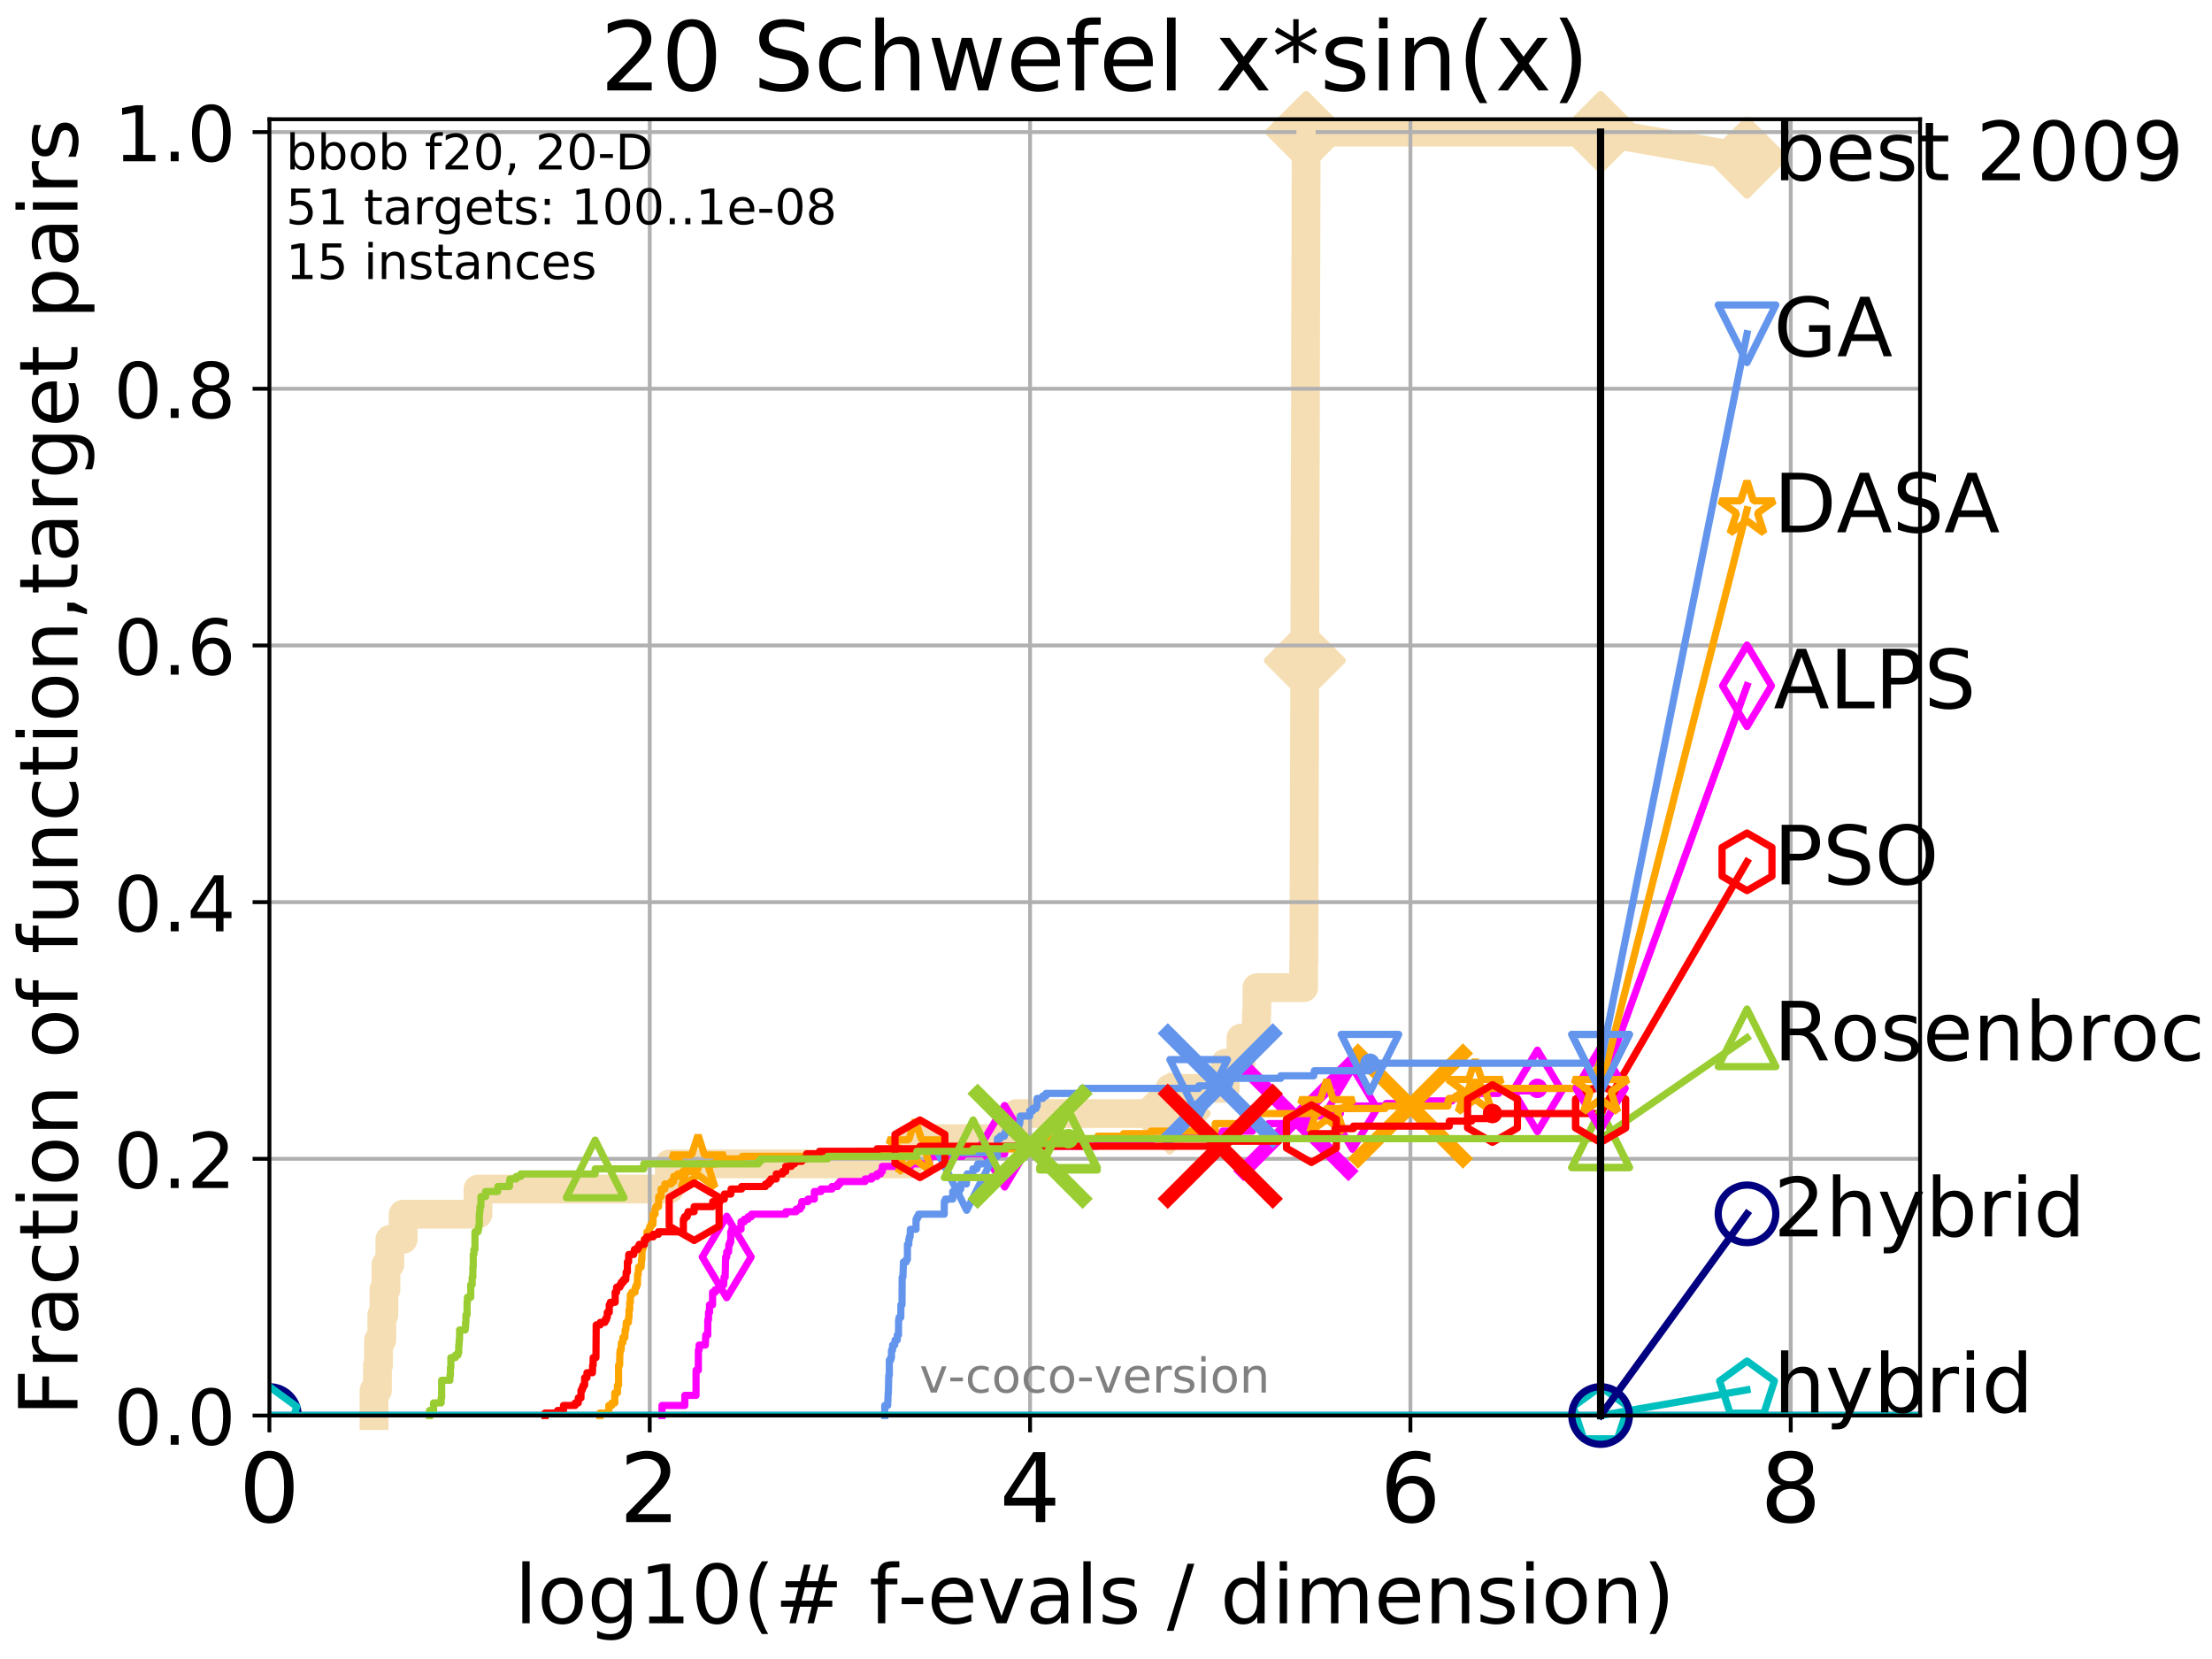 <?xml version="1.0" encoding="utf-8" standalone="no"?>
<!DOCTYPE svg PUBLIC "-//W3C//DTD SVG 1.1//EN"
  "http://www.w3.org/Graphics/SVG/1.1/DTD/svg11.dtd">
<!-- Created with matplotlib (http://matplotlib.org/) -->
<svg height="345.6pt" version="1.1" viewBox="0 0 460.8 345.6" width="460.8pt" xmlns="http://www.w3.org/2000/svg" xmlns:xlink="http://www.w3.org/1999/xlink">
 <defs>
  <style type="text/css">
*{stroke-linecap:butt;stroke-linejoin:round;}
  </style>
 </defs>
 <g id="figure_1">
  <g id="patch_1">
   <path d="M 0 345.6 
L 460.8 345.6 
L 460.8 0 
L 0 0 
z
" style="fill:#ffffff;"/>
  </g>
  <g id="axes_1">
   <g id="patch_2">
    <path d="M 56.12 294.88 
L 399.984 294.88 
L 399.984 24.84 
L 56.12 24.84 
z
" style="fill:#ffffff;"/>
   </g>
   <g id="line2d_1">
    <path d="M 77.918 294.88 
L 77.918 289.638 
L 78.63 289.638 
L 78.63 284.395 
L 78.861 284.395 
L 78.861 279.153 
L 79.535 279.153 
L 79.535 273.91 
L 79.971 273.91 
L 79.971 268.668 
L 80.396 268.668 
L 80.396 263.425 
L 81.215 263.425 
L 81.215 258.183 
L 83.981 258.183 
L 83.981 252.94 
L 99.575 252.94 
L 99.575 247.698 
L 139.436 247.698 
L 139.436 242.455 
L 189.353 242.455 
L 189.353 237.213 
L 211.765 237.213 
L 211.765 231.97 
L 243.704 231.97 
L 243.704 226.728 
L 255.258 226.728 
L 255.258 221.485 
L 258.517 221.485 
L 258.517 216.243 
L 261.732 216.243 
L 261.732 211 
L 261.837 211 
L 261.837 205.758 
L 271.576 205.758 
L 271.576 200.515 
L 271.629 200.515 
L 271.629 195.273 
L 271.647 195.273 
L 271.647 190.03 
L 271.661 190.03 
L 271.661 184.788 
L 271.677 184.788 
L 271.677 179.546 
L 271.694 179.546 
L 271.694 174.303 
L 271.709 174.303 
L 271.709 169.061 
L 271.722 169.061 
L 271.722 163.818 
L 271.737 163.818 
L 271.737 158.576 
L 271.752 158.576 
L 271.752 153.333 
L 271.768 153.333 
L 271.768 148.091 
L 271.781 148.091 
L 271.781 142.848 
L 271.8 142.848 
L 271.8 137.606 
L 271.811 137.606 
L 271.811 132.363 
L 271.825 132.363 
L 271.825 127.121 
L 271.838 127.121 
L 271.838 121.878 
L 271.853 121.878 
L 271.853 116.636 
L 271.867 116.636 
L 271.867 111.393 
L 271.884 111.393 
L 271.884 106.151 
L 271.898 106.151 
L 271.898 100.908 
L 271.912 100.908 
L 271.912 95.666 
L 271.927 95.666 
L 271.927 90.423 
L 271.938 90.423 
L 271.938 85.181 
L 271.952 85.181 
L 271.952 79.938 
L 271.966 79.938 
L 271.966 74.696 
L 271.978 74.696 
L 271.978 69.453 
L 271.996 69.453 
L 271.996 64.211 
L 272.01 64.211 
L 272.01 58.969 
L 272.023 58.969 
L 272.023 53.726 
L 272.038 53.726 
L 272.038 48.484 
L 272.052 48.484 
L 272.052 43.241 
L 272.068 43.241 
L 272.068 37.999 
L 272.08 37.999 
L 272.08 32.756 
L 272.094 32.756 
L 272.094 27.514 
L 333.43 27.514 
" style="fill:none;stroke:#f5deb3;stroke-linecap:square;stroke-width:6;"/>
   </g>
   <g id="line2d_2">
    <defs>
     <path d="M -0 7.778 
L 7.778 0 
L 0 -7.778 
L -7.778 -0 
z
" id="m8947c22fc8" style="stroke:#f5deb3;stroke-linejoin:miter;stroke-width:1.5;"/>
    </defs>
    <g>
     <use style="fill:#f5deb3;stroke:#f5deb3;stroke-linejoin:miter;stroke-width:1.5;" x="243.704" xlink:href="#m8947c22fc8" y="231.97"/>
     <use style="fill:#f5deb3;stroke:#f5deb3;stroke-linejoin:miter;stroke-width:1.5;" x="271.811" xlink:href="#m8947c22fc8" y="137.606"/>
     <use style="fill:#f5deb3;stroke:#f5deb3;stroke-linejoin:miter;stroke-width:1.5;" x="272.094" xlink:href="#m8947c22fc8" y="27.514"/>
     <use style="fill:#f5deb3;stroke:#f5deb3;stroke-linejoin:miter;stroke-width:1.5;" x="272.094" xlink:href="#m8947c22fc8" y="27.514"/>
     <use style="fill:#f5deb3;stroke:#f5deb3;stroke-linejoin:miter;stroke-width:1.5;" x="333.43" xlink:href="#m8947c22fc8" y="27.514"/>
    </g>
   </g>
   <g id="line2d_3">
    <path style="fill:none;stroke:#f5deb3;stroke-linecap:square;stroke-width:6;"/>
    <g/>
   </g>
   <g id="line2d_4">
    <path d="M 333.43 27.514 
L 363.934 32.861 
" style="fill:none;stroke:#f5deb3;stroke-linecap:square;stroke-width:6;"/>
    <g>
     <use style="fill:#f5deb3;stroke:#f5deb3;stroke-linejoin:miter;stroke-width:1.5;" x="333.43" xlink:href="#m8947c22fc8" y="27.514"/>
     <use style="fill:#f5deb3;stroke:#f5deb3;stroke-linejoin:miter;stroke-width:1.5;" x="363.934" xlink:href="#m8947c22fc8" y="32.861"/>
    </g>
   </g>
   <g id="matplotlib.axis_1">
    <g id="xtick_1">
     <g id="line2d_5">
      <path clip-path="url(#pb67cb818be)" d="M 56.12 294.88 
L 56.12 24.84 
" style="fill:none;stroke:#b0b0b0;stroke-linecap:square;stroke-width:0.8;"/>
     </g>
     <g id="line2d_6">
      <defs>
       <path d="M 0 0 
L 0 3.5 
" id="m0364abbca4" style="stroke:#000000;stroke-width:0.8;"/>
      </defs>
      <g>
       <use style="stroke:#000000;stroke-width:0.8;" x="56.12" xlink:href="#m0364abbca4" y="294.88"/>
      </g>
     </g>
     <g id="text_1">
      <!-- 0 -->
      <defs>
       <path d="M 31.781 66.406 
Q 24.172 66.406 20.328 58.906 
Q 16.5 51.422 16.5 36.375 
Q 16.5 21.391 20.328 13.891 
Q 24.172 6.391 31.781 6.391 
Q 39.453 6.391 43.281 13.891 
Q 47.125 21.391 47.125 36.375 
Q 47.125 51.422 43.281 58.906 
Q 39.453 66.406 31.781 66.406 
z
M 31.781 74.219 
Q 44.047 74.219 50.516 64.516 
Q 56.984 54.828 56.984 36.375 
Q 56.984 17.969 50.516 8.266 
Q 44.047 -1.422 31.781 -1.422 
Q 19.531 -1.422 13.062 8.266 
Q 6.594 17.969 6.594 36.375 
Q 6.594 54.828 13.062 64.516 
Q 19.531 74.219 31.781 74.219 
z
" id="DejaVuSans-30"/>
      </defs>
      <g transform="translate(49.758 317.077)scale(0.2 -0.2)">
       <use xlink:href="#DejaVuSans-30"/>
      </g>
     </g>
    </g>
    <g id="xtick_2">
     <g id="line2d_7">
      <path clip-path="url(#pb67cb818be)" d="M 135.351 294.88 
L 135.351 24.84 
" style="fill:none;stroke:#b0b0b0;stroke-linecap:square;stroke-width:0.8;"/>
     </g>
     <g id="line2d_8">
      <g>
       <use style="stroke:#000000;stroke-width:0.8;" x="135.351" xlink:href="#m0364abbca4" y="294.88"/>
      </g>
     </g>
     <g id="text_2">
      <!-- 2 -->
      <defs>
       <path d="M 19.188 8.297 
L 53.609 8.297 
L 53.609 0 
L 7.328 0 
L 7.328 8.297 
Q 12.938 14.109 22.625 23.891 
Q 32.328 33.688 34.812 36.531 
Q 39.547 41.844 41.422 45.531 
Q 43.312 49.219 43.312 52.781 
Q 43.312 58.594 39.234 62.25 
Q 35.156 65.922 28.609 65.922 
Q 23.969 65.922 18.812 64.312 
Q 13.672 62.703 7.812 59.422 
L 7.812 69.391 
Q 13.766 71.781 18.938 73 
Q 24.125 74.219 28.422 74.219 
Q 39.75 74.219 46.484 68.547 
Q 53.219 62.891 53.219 53.422 
Q 53.219 48.922 51.531 44.891 
Q 49.859 40.875 45.406 35.406 
Q 44.188 33.984 37.641 27.219 
Q 31.109 20.453 19.188 8.297 
z
" id="DejaVuSans-32"/>
      </defs>
      <g transform="translate(128.989 317.077)scale(0.2 -0.2)">
       <use xlink:href="#DejaVuSans-32"/>
      </g>
     </g>
    </g>
    <g id="xtick_3">
     <g id="line2d_9">
      <path clip-path="url(#pb67cb818be)" d="M 214.583 294.88 
L 214.583 24.84 
" style="fill:none;stroke:#b0b0b0;stroke-linecap:square;stroke-width:0.8;"/>
     </g>
     <g id="line2d_10">
      <g>
       <use style="stroke:#000000;stroke-width:0.8;" x="214.583" xlink:href="#m0364abbca4" y="294.88"/>
      </g>
     </g>
     <g id="text_3">
      <!-- 4 -->
      <defs>
       <path d="M 37.797 64.312 
L 12.891 25.391 
L 37.797 25.391 
z
M 35.203 72.906 
L 47.609 72.906 
L 47.609 25.391 
L 58.016 25.391 
L 58.016 17.188 
L 47.609 17.188 
L 47.609 0 
L 37.797 0 
L 37.797 17.188 
L 4.891 17.188 
L 4.891 26.703 
z
" id="DejaVuSans-34"/>
      </defs>
      <g transform="translate(208.22 317.077)scale(0.2 -0.2)">
       <use xlink:href="#DejaVuSans-34"/>
      </g>
     </g>
    </g>
    <g id="xtick_4">
     <g id="line2d_11">
      <path clip-path="url(#pb67cb818be)" d="M 293.814 294.88 
L 293.814 24.84 
" style="fill:none;stroke:#b0b0b0;stroke-linecap:square;stroke-width:0.8;"/>
     </g>
     <g id="line2d_12">
      <g>
       <use style="stroke:#000000;stroke-width:0.8;" x="293.814" xlink:href="#m0364abbca4" y="294.88"/>
      </g>
     </g>
     <g id="text_4">
      <!-- 6 -->
      <defs>
       <path d="M 33.016 40.375 
Q 26.375 40.375 22.484 35.828 
Q 18.609 31.297 18.609 23.391 
Q 18.609 15.531 22.484 10.953 
Q 26.375 6.391 33.016 6.391 
Q 39.656 6.391 43.531 10.953 
Q 47.406 15.531 47.406 23.391 
Q 47.406 31.297 43.531 35.828 
Q 39.656 40.375 33.016 40.375 
z
M 52.594 71.297 
L 52.594 62.312 
Q 48.875 64.062 45.094 64.984 
Q 41.312 65.922 37.594 65.922 
Q 27.828 65.922 22.672 59.328 
Q 17.531 52.734 16.797 39.406 
Q 19.672 43.656 24.016 45.922 
Q 28.375 48.188 33.594 48.188 
Q 44.578 48.188 50.953 41.516 
Q 57.328 34.859 57.328 23.391 
Q 57.328 12.156 50.688 5.359 
Q 44.047 -1.422 33.016 -1.422 
Q 20.359 -1.422 13.672 8.266 
Q 6.984 17.969 6.984 36.375 
Q 6.984 53.656 15.188 63.938 
Q 23.391 74.219 37.203 74.219 
Q 40.922 74.219 44.703 73.484 
Q 48.484 72.75 52.594 71.297 
z
" id="DejaVuSans-36"/>
      </defs>
      <g transform="translate(287.452 317.077)scale(0.2 -0.2)">
       <use xlink:href="#DejaVuSans-36"/>
      </g>
     </g>
    </g>
    <g id="xtick_5">
     <g id="line2d_13">
      <path clip-path="url(#pb67cb818be)" d="M 373.045 294.88 
L 373.045 24.84 
" style="fill:none;stroke:#b0b0b0;stroke-linecap:square;stroke-width:0.8;"/>
     </g>
     <g id="line2d_14">
      <g>
       <use style="stroke:#000000;stroke-width:0.8;" x="373.045" xlink:href="#m0364abbca4" y="294.88"/>
      </g>
     </g>
     <g id="text_5">
      <!-- 8 -->
      <defs>
       <path d="M 31.781 34.625 
Q 24.75 34.625 20.719 30.859 
Q 16.703 27.094 16.703 20.516 
Q 16.703 13.922 20.719 10.156 
Q 24.75 6.391 31.781 6.391 
Q 38.812 6.391 42.859 10.172 
Q 46.922 13.969 46.922 20.516 
Q 46.922 27.094 42.891 30.859 
Q 38.875 34.625 31.781 34.625 
z
M 21.922 38.812 
Q 15.578 40.375 12.031 44.719 
Q 8.5 49.078 8.5 55.328 
Q 8.5 64.062 14.719 69.141 
Q 20.953 74.219 31.781 74.219 
Q 42.672 74.219 48.875 69.141 
Q 55.078 64.062 55.078 55.328 
Q 55.078 49.078 51.531 44.719 
Q 48 40.375 41.703 38.812 
Q 48.828 37.156 52.797 32.312 
Q 56.781 27.484 56.781 20.516 
Q 56.781 9.906 50.312 4.234 
Q 43.844 -1.422 31.781 -1.422 
Q 19.734 -1.422 13.25 4.234 
Q 6.781 9.906 6.781 20.516 
Q 6.781 27.484 10.781 32.312 
Q 14.797 37.156 21.922 38.812 
z
M 18.312 54.391 
Q 18.312 48.734 21.844 45.562 
Q 25.391 42.391 31.781 42.391 
Q 38.141 42.391 41.719 45.562 
Q 45.312 48.734 45.312 54.391 
Q 45.312 60.062 41.719 63.234 
Q 38.141 66.406 31.781 66.406 
Q 25.391 66.406 21.844 63.234 
Q 18.312 60.062 18.312 54.391 
z
" id="DejaVuSans-38"/>
      </defs>
      <g transform="translate(366.683 317.077)scale(0.2 -0.2)">
       <use xlink:href="#DejaVuSans-38"/>
      </g>
     </g>
    </g>
    <g id="text_6">
     <!-- log10(# f-evals / dimension) -->
     <defs>
      <path d="M 9.422 75.984 
L 18.406 75.984 
L 18.406 0 
L 9.422 0 
z
" id="DejaVuSans-6c"/>
      <path d="M 30.609 48.391 
Q 23.391 48.391 19.188 42.75 
Q 14.984 37.109 14.984 27.297 
Q 14.984 17.484 19.156 11.844 
Q 23.344 6.203 30.609 6.203 
Q 37.797 6.203 41.984 11.859 
Q 46.188 17.531 46.188 27.297 
Q 46.188 37.016 41.984 42.703 
Q 37.797 48.391 30.609 48.391 
z
M 30.609 56 
Q 42.328 56 49.016 48.375 
Q 55.719 40.766 55.719 27.297 
Q 55.719 13.875 49.016 6.219 
Q 42.328 -1.422 30.609 -1.422 
Q 18.844 -1.422 12.172 6.219 
Q 5.516 13.875 5.516 27.297 
Q 5.516 40.766 12.172 48.375 
Q 18.844 56 30.609 56 
z
" id="DejaVuSans-6f"/>
      <path d="M 45.406 27.984 
Q 45.406 37.75 41.375 43.109 
Q 37.359 48.484 30.078 48.484 
Q 22.859 48.484 18.828 43.109 
Q 14.797 37.75 14.797 27.984 
Q 14.797 18.266 18.828 12.891 
Q 22.859 7.516 30.078 7.516 
Q 37.359 7.516 41.375 12.891 
Q 45.406 18.266 45.406 27.984 
z
M 54.391 6.781 
Q 54.391 -7.172 48.188 -13.984 
Q 42 -20.797 29.203 -20.797 
Q 24.469 -20.797 20.266 -20.094 
Q 16.062 -19.391 12.109 -17.922 
L 12.109 -9.188 
Q 16.062 -11.328 19.922 -12.344 
Q 23.781 -13.375 27.781 -13.375 
Q 36.625 -13.375 41.016 -8.766 
Q 45.406 -4.156 45.406 5.172 
L 45.406 9.625 
Q 42.625 4.781 38.281 2.391 
Q 33.938 0 27.875 0 
Q 17.828 0 11.672 7.656 
Q 5.516 15.328 5.516 27.984 
Q 5.516 40.672 11.672 48.328 
Q 17.828 56 27.875 56 
Q 33.938 56 38.281 53.609 
Q 42.625 51.219 45.406 46.391 
L 45.406 54.688 
L 54.391 54.688 
z
" id="DejaVuSans-67"/>
      <path d="M 12.406 8.297 
L 28.516 8.297 
L 28.516 63.922 
L 10.984 60.406 
L 10.984 69.391 
L 28.422 72.906 
L 38.281 72.906 
L 38.281 8.297 
L 54.391 8.297 
L 54.391 0 
L 12.406 0 
z
" id="DejaVuSans-31"/>
      <path d="M 31 75.875 
Q 24.469 64.656 21.281 53.656 
Q 18.109 42.672 18.109 31.391 
Q 18.109 20.125 21.312 9.062 
Q 24.516 -2 31 -13.188 
L 23.188 -13.188 
Q 15.875 -1.703 12.234 9.375 
Q 8.594 20.453 8.594 31.391 
Q 8.594 42.281 12.203 53.312 
Q 15.828 64.359 23.188 75.875 
z
" id="DejaVuSans-28"/>
      <path d="M 51.125 44 
L 36.922 44 
L 32.812 27.688 
L 47.125 27.688 
z
M 43.797 71.781 
L 38.719 51.516 
L 52.984 51.516 
L 58.109 71.781 
L 65.922 71.781 
L 60.891 51.516 
L 76.125 51.516 
L 76.125 44 
L 58.984 44 
L 54.984 27.688 
L 70.516 27.688 
L 70.516 20.219 
L 53.078 20.219 
L 48 0 
L 40.188 0 
L 45.219 20.219 
L 30.906 20.219 
L 25.875 0 
L 18.016 0 
L 23.094 20.219 
L 7.719 20.219 
L 7.719 27.688 
L 24.906 27.688 
L 29 44 
L 13.281 44 
L 13.281 51.516 
L 30.906 51.516 
L 35.891 71.781 
z
" id="DejaVuSans-23"/>
      <path id="DejaVuSans-20"/>
      <path d="M 37.109 75.984 
L 37.109 68.5 
L 28.516 68.5 
Q 23.688 68.5 21.797 66.547 
Q 19.922 64.594 19.922 59.516 
L 19.922 54.688 
L 34.719 54.688 
L 34.719 47.703 
L 19.922 47.703 
L 19.922 0 
L 10.891 0 
L 10.891 47.703 
L 2.297 47.703 
L 2.297 54.688 
L 10.891 54.688 
L 10.891 58.5 
Q 10.891 67.625 15.141 71.797 
Q 19.391 75.984 28.609 75.984 
z
" id="DejaVuSans-66"/>
      <path d="M 4.891 31.391 
L 31.203 31.391 
L 31.203 23.391 
L 4.891 23.391 
z
" id="DejaVuSans-2d"/>
      <path d="M 56.203 29.594 
L 56.203 25.203 
L 14.891 25.203 
Q 15.484 15.922 20.484 11.062 
Q 25.484 6.203 34.422 6.203 
Q 39.594 6.203 44.453 7.469 
Q 49.312 8.734 54.109 11.281 
L 54.109 2.781 
Q 49.266 0.734 44.188 -0.344 
Q 39.109 -1.422 33.891 -1.422 
Q 20.797 -1.422 13.156 6.188 
Q 5.516 13.812 5.516 26.812 
Q 5.516 40.234 12.766 48.109 
Q 20.016 56 32.328 56 
Q 43.359 56 49.781 48.891 
Q 56.203 41.797 56.203 29.594 
z
M 47.219 32.234 
Q 47.125 39.594 43.094 43.984 
Q 39.062 48.391 32.422 48.391 
Q 24.906 48.391 20.391 44.141 
Q 15.875 39.891 15.188 32.172 
z
" id="DejaVuSans-65"/>
      <path d="M 2.984 54.688 
L 12.5 54.688 
L 29.594 8.797 
L 46.688 54.688 
L 56.203 54.688 
L 35.688 0 
L 23.484 0 
z
" id="DejaVuSans-76"/>
      <path d="M 34.281 27.484 
Q 23.391 27.484 19.188 25 
Q 14.984 22.516 14.984 16.5 
Q 14.984 11.719 18.141 8.906 
Q 21.297 6.109 26.703 6.109 
Q 34.188 6.109 38.703 11.406 
Q 43.219 16.703 43.219 25.484 
L 43.219 27.484 
z
M 52.203 31.203 
L 52.203 0 
L 43.219 0 
L 43.219 8.297 
Q 40.141 3.328 35.547 0.953 
Q 30.953 -1.422 24.312 -1.422 
Q 15.922 -1.422 10.953 3.297 
Q 6 8.016 6 15.922 
Q 6 25.141 12.172 29.828 
Q 18.359 34.516 30.609 34.516 
L 43.219 34.516 
L 43.219 35.406 
Q 43.219 41.609 39.141 45 
Q 35.062 48.391 27.688 48.391 
Q 23 48.391 18.547 47.266 
Q 14.109 46.141 10.016 43.891 
L 10.016 52.203 
Q 14.938 54.109 19.578 55.047 
Q 24.219 56 28.609 56 
Q 40.484 56 46.344 49.844 
Q 52.203 43.703 52.203 31.203 
z
" id="DejaVuSans-61"/>
      <path d="M 44.281 53.078 
L 44.281 44.578 
Q 40.484 46.531 36.375 47.5 
Q 32.281 48.484 27.875 48.484 
Q 21.188 48.484 17.844 46.438 
Q 14.5 44.391 14.5 40.281 
Q 14.5 37.156 16.891 35.375 
Q 19.281 33.594 26.516 31.984 
L 29.594 31.297 
Q 39.156 29.25 43.188 25.516 
Q 47.219 21.781 47.219 15.094 
Q 47.219 7.469 41.188 3.016 
Q 35.156 -1.422 24.609 -1.422 
Q 20.219 -1.422 15.453 -0.562 
Q 10.688 0.297 5.422 2 
L 5.422 11.281 
Q 10.406 8.688 15.234 7.391 
Q 20.062 6.109 24.812 6.109 
Q 31.156 6.109 34.562 8.281 
Q 37.984 10.453 37.984 14.406 
Q 37.984 18.062 35.516 20.016 
Q 33.062 21.969 24.703 23.781 
L 21.578 24.516 
Q 13.234 26.266 9.516 29.906 
Q 5.812 33.547 5.812 39.891 
Q 5.812 47.609 11.281 51.797 
Q 16.75 56 26.812 56 
Q 31.781 56 36.172 55.266 
Q 40.578 54.547 44.281 53.078 
z
" id="DejaVuSans-73"/>
      <path d="M 25.391 72.906 
L 33.688 72.906 
L 8.297 -9.281 
L 0 -9.281 
z
" id="DejaVuSans-2f"/>
      <path d="M 45.406 46.391 
L 45.406 75.984 
L 54.391 75.984 
L 54.391 0 
L 45.406 0 
L 45.406 8.203 
Q 42.578 3.328 38.25 0.953 
Q 33.938 -1.422 27.875 -1.422 
Q 17.969 -1.422 11.734 6.484 
Q 5.516 14.406 5.516 27.297 
Q 5.516 40.188 11.734 48.094 
Q 17.969 56 27.875 56 
Q 33.938 56 38.25 53.625 
Q 42.578 51.266 45.406 46.391 
z
M 14.797 27.297 
Q 14.797 17.391 18.875 11.75 
Q 22.953 6.109 30.078 6.109 
Q 37.203 6.109 41.297 11.75 
Q 45.406 17.391 45.406 27.297 
Q 45.406 37.203 41.297 42.844 
Q 37.203 48.484 30.078 48.484 
Q 22.953 48.484 18.875 42.844 
Q 14.797 37.203 14.797 27.297 
z
" id="DejaVuSans-64"/>
      <path d="M 9.422 54.688 
L 18.406 54.688 
L 18.406 0 
L 9.422 0 
z
M 9.422 75.984 
L 18.406 75.984 
L 18.406 64.594 
L 9.422 64.594 
z
" id="DejaVuSans-69"/>
      <path d="M 52 44.188 
Q 55.375 50.25 60.062 53.125 
Q 64.75 56 71.094 56 
Q 79.641 56 84.281 50.016 
Q 88.922 44.047 88.922 33.016 
L 88.922 0 
L 79.891 0 
L 79.891 32.719 
Q 79.891 40.578 77.094 44.375 
Q 74.312 48.188 68.609 48.188 
Q 61.625 48.188 57.562 43.547 
Q 53.516 38.922 53.516 30.906 
L 53.516 0 
L 44.484 0 
L 44.484 32.719 
Q 44.484 40.625 41.703 44.406 
Q 38.922 48.188 33.109 48.188 
Q 26.219 48.188 22.156 43.531 
Q 18.109 38.875 18.109 30.906 
L 18.109 0 
L 9.078 0 
L 9.078 54.688 
L 18.109 54.688 
L 18.109 46.188 
Q 21.188 51.219 25.484 53.609 
Q 29.781 56 35.688 56 
Q 41.656 56 45.828 52.969 
Q 50 49.953 52 44.188 
z
" id="DejaVuSans-6d"/>
      <path d="M 54.891 33.016 
L 54.891 0 
L 45.906 0 
L 45.906 32.719 
Q 45.906 40.484 42.875 44.328 
Q 39.844 48.188 33.797 48.188 
Q 26.516 48.188 22.312 43.547 
Q 18.109 38.922 18.109 30.906 
L 18.109 0 
L 9.078 0 
L 9.078 54.688 
L 18.109 54.688 
L 18.109 46.188 
Q 21.344 51.125 25.703 53.562 
Q 30.078 56 35.797 56 
Q 45.219 56 50.047 50.172 
Q 54.891 44.344 54.891 33.016 
z
" id="DejaVuSans-6e"/>
      <path d="M 8.016 75.875 
L 15.828 75.875 
Q 23.141 64.359 26.781 53.312 
Q 30.422 42.281 30.422 31.391 
Q 30.422 20.453 26.781 9.375 
Q 23.141 -1.703 15.828 -13.188 
L 8.016 -13.188 
Q 14.5 -2 17.703 9.062 
Q 20.906 20.125 20.906 31.391 
Q 20.906 42.672 17.703 53.656 
Q 14.5 64.656 8.016 75.875 
z
" id="DejaVuSans-29"/>
     </defs>
     <g transform="translate(107.211 338.154)scale(0.17 -0.17)">
      <use xlink:href="#DejaVuSans-6c"/>
      <use x="27.783" xlink:href="#DejaVuSans-6f"/>
      <use x="88.965" xlink:href="#DejaVuSans-67"/>
      <use x="152.441" xlink:href="#DejaVuSans-31"/>
      <use x="216.064" xlink:href="#DejaVuSans-30"/>
      <use x="279.688" xlink:href="#DejaVuSans-28"/>
      <use x="318.701" xlink:href="#DejaVuSans-23"/>
      <use x="402.49" xlink:href="#DejaVuSans-20"/>
      <use x="434.277" xlink:href="#DejaVuSans-66"/>
      <use x="469.404" xlink:href="#DejaVuSans-2d"/>
      <use x="505.488" xlink:href="#DejaVuSans-65"/>
      <use x="567.012" xlink:href="#DejaVuSans-76"/>
      <use x="626.191" xlink:href="#DejaVuSans-61"/>
      <use x="687.471" xlink:href="#DejaVuSans-6c"/>
      <use x="715.254" xlink:href="#DejaVuSans-73"/>
      <use x="767.354" xlink:href="#DejaVuSans-20"/>
      <use x="799.141" xlink:href="#DejaVuSans-2f"/>
      <use x="832.832" xlink:href="#DejaVuSans-20"/>
      <use x="864.619" xlink:href="#DejaVuSans-64"/>
      <use x="928.096" xlink:href="#DejaVuSans-69"/>
      <use x="955.879" xlink:href="#DejaVuSans-6d"/>
      <use x="1053.291" xlink:href="#DejaVuSans-65"/>
      <use x="1114.814" xlink:href="#DejaVuSans-6e"/>
      <use x="1178.193" xlink:href="#DejaVuSans-73"/>
      <use x="1230.293" xlink:href="#DejaVuSans-69"/>
      <use x="1258.076" xlink:href="#DejaVuSans-6f"/>
      <use x="1319.258" xlink:href="#DejaVuSans-6e"/>
      <use x="1382.637" xlink:href="#DejaVuSans-29"/>
     </g>
    </g>
   </g>
   <g id="matplotlib.axis_2">
    <g id="ytick_1">
     <g id="line2d_15">
      <path clip-path="url(#pb67cb818be)" d="M 56.12 294.88 
L 399.984 294.88 
" style="fill:none;stroke:#b0b0b0;stroke-linecap:square;stroke-width:0.8;"/>
     </g>
     <g id="line2d_16">
      <defs>
       <path d="M 0 0 
L -3.5 0 
" id="m77f5474143" style="stroke:#000000;stroke-width:0.8;"/>
      </defs>
      <g>
       <use style="stroke:#000000;stroke-width:0.8;" x="56.12" xlink:href="#m77f5474143" y="294.88"/>
      </g>
     </g>
     <g id="text_7">
      <!-- 0.0 -->
      <defs>
       <path d="M 10.688 12.406 
L 21 12.406 
L 21 0 
L 10.688 0 
z
" id="DejaVuSans-2e"/>
      </defs>
      <g transform="translate(23.675 300.959)scale(0.16 -0.16)">
       <use xlink:href="#DejaVuSans-30"/>
       <use x="63.623" xlink:href="#DejaVuSans-2e"/>
       <use x="95.41" xlink:href="#DejaVuSans-30"/>
      </g>
     </g>
    </g>
    <g id="ytick_2">
     <g id="line2d_17">
      <path clip-path="url(#pb67cb818be)" d="M 56.12 241.407 
L 399.984 241.407 
" style="fill:none;stroke:#b0b0b0;stroke-linecap:square;stroke-width:0.8;"/>
     </g>
     <g id="line2d_18">
      <g>
       <use style="stroke:#000000;stroke-width:0.8;" x="56.12" xlink:href="#m77f5474143" y="241.407"/>
      </g>
     </g>
     <g id="text_8">
      <!-- 0.2 -->
      <g transform="translate(23.675 247.485)scale(0.16 -0.16)">
       <use xlink:href="#DejaVuSans-30"/>
       <use x="63.623" xlink:href="#DejaVuSans-2e"/>
       <use x="95.41" xlink:href="#DejaVuSans-32"/>
      </g>
     </g>
    </g>
    <g id="ytick_3">
     <g id="line2d_19">
      <path clip-path="url(#pb67cb818be)" d="M 56.12 187.933 
L 399.984 187.933 
" style="fill:none;stroke:#b0b0b0;stroke-linecap:square;stroke-width:0.8;"/>
     </g>
     <g id="line2d_20">
      <g>
       <use style="stroke:#000000;stroke-width:0.8;" x="56.12" xlink:href="#m77f5474143" y="187.933"/>
      </g>
     </g>
     <g id="text_9">
      <!-- 0.4 -->
      <g transform="translate(23.675 194.012)scale(0.16 -0.16)">
       <use xlink:href="#DejaVuSans-30"/>
       <use x="63.623" xlink:href="#DejaVuSans-2e"/>
       <use x="95.41" xlink:href="#DejaVuSans-34"/>
      </g>
     </g>
    </g>
    <g id="ytick_4">
     <g id="line2d_21">
      <path clip-path="url(#pb67cb818be)" d="M 56.12 134.46 
L 399.984 134.46 
" style="fill:none;stroke:#b0b0b0;stroke-linecap:square;stroke-width:0.8;"/>
     </g>
     <g id="line2d_22">
      <g>
       <use style="stroke:#000000;stroke-width:0.8;" x="56.12" xlink:href="#m77f5474143" y="134.46"/>
      </g>
     </g>
     <g id="text_10">
      <!-- 0.6 -->
      <g transform="translate(23.675 140.539)scale(0.16 -0.16)">
       <use xlink:href="#DejaVuSans-30"/>
       <use x="63.623" xlink:href="#DejaVuSans-2e"/>
       <use x="95.41" xlink:href="#DejaVuSans-36"/>
      </g>
     </g>
    </g>
    <g id="ytick_5">
     <g id="line2d_23">
      <path clip-path="url(#pb67cb818be)" d="M 56.12 80.987 
L 399.984 80.987 
" style="fill:none;stroke:#b0b0b0;stroke-linecap:square;stroke-width:0.8;"/>
     </g>
     <g id="line2d_24">
      <g>
       <use style="stroke:#000000;stroke-width:0.8;" x="56.12" xlink:href="#m77f5474143" y="80.987"/>
      </g>
     </g>
     <g id="text_11">
      <!-- 0.8 -->
      <g transform="translate(23.675 87.066)scale(0.16 -0.16)">
       <use xlink:href="#DejaVuSans-30"/>
       <use x="63.623" xlink:href="#DejaVuSans-2e"/>
       <use x="95.41" xlink:href="#DejaVuSans-38"/>
      </g>
     </g>
    </g>
    <g id="ytick_6">
     <g id="line2d_25">
      <path clip-path="url(#pb67cb818be)" d="M 56.12 27.514 
L 399.984 27.514 
" style="fill:none;stroke:#b0b0b0;stroke-linecap:square;stroke-width:0.8;"/>
     </g>
     <g id="line2d_26">
      <g>
       <use style="stroke:#000000;stroke-width:0.8;" x="56.12" xlink:href="#m77f5474143" y="27.514"/>
      </g>
     </g>
     <g id="text_12">
      <!-- 1.0 -->
      <g transform="translate(23.675 33.592)scale(0.16 -0.16)">
       <use xlink:href="#DejaVuSans-31"/>
       <use x="63.623" xlink:href="#DejaVuSans-2e"/>
       <use x="95.41" xlink:href="#DejaVuSans-30"/>
      </g>
     </g>
    </g>
    <g id="text_13">
     <!-- Fraction of function,target pairs -->
     <defs>
      <path d="M 9.812 72.906 
L 51.703 72.906 
L 51.703 64.594 
L 19.672 64.594 
L 19.672 43.109 
L 48.578 43.109 
L 48.578 34.812 
L 19.672 34.812 
L 19.672 0 
L 9.812 0 
z
" id="DejaVuSans-46"/>
      <path d="M 41.109 46.297 
Q 39.594 47.172 37.812 47.578 
Q 36.031 48 33.891 48 
Q 26.266 48 22.188 43.047 
Q 18.109 38.094 18.109 28.812 
L 18.109 0 
L 9.078 0 
L 9.078 54.688 
L 18.109 54.688 
L 18.109 46.188 
Q 20.953 51.172 25.484 53.578 
Q 30.031 56 36.531 56 
Q 37.453 56 38.578 55.875 
Q 39.703 55.766 41.062 55.516 
z
" id="DejaVuSans-72"/>
      <path d="M 48.781 52.594 
L 48.781 44.188 
Q 44.969 46.297 41.141 47.344 
Q 37.312 48.391 33.406 48.391 
Q 24.656 48.391 19.812 42.844 
Q 14.984 37.312 14.984 27.297 
Q 14.984 17.281 19.812 11.734 
Q 24.656 6.203 33.406 6.203 
Q 37.312 6.203 41.141 7.25 
Q 44.969 8.297 48.781 10.406 
L 48.781 2.094 
Q 45.016 0.344 40.984 -0.531 
Q 36.969 -1.422 32.422 -1.422 
Q 20.062 -1.422 12.781 6.344 
Q 5.516 14.109 5.516 27.297 
Q 5.516 40.672 12.859 48.328 
Q 20.219 56 33.016 56 
Q 37.156 56 41.109 55.141 
Q 45.062 54.297 48.781 52.594 
z
" id="DejaVuSans-63"/>
      <path d="M 18.312 70.219 
L 18.312 54.688 
L 36.812 54.688 
L 36.812 47.703 
L 18.312 47.703 
L 18.312 18.016 
Q 18.312 11.328 20.141 9.422 
Q 21.969 7.516 27.594 7.516 
L 36.812 7.516 
L 36.812 0 
L 27.594 0 
Q 17.188 0 13.234 3.875 
Q 9.281 7.766 9.281 18.016 
L 9.281 47.703 
L 2.688 47.703 
L 2.688 54.688 
L 9.281 54.688 
L 9.281 70.219 
z
" id="DejaVuSans-74"/>
      <path d="M 8.5 21.578 
L 8.5 54.688 
L 17.484 54.688 
L 17.484 21.922 
Q 17.484 14.156 20.5 10.266 
Q 23.531 6.391 29.594 6.391 
Q 36.859 6.391 41.078 11.031 
Q 45.312 15.672 45.312 23.688 
L 45.312 54.688 
L 54.297 54.688 
L 54.297 0 
L 45.312 0 
L 45.312 8.406 
Q 42.047 3.422 37.719 1 
Q 33.406 -1.422 27.688 -1.422 
Q 18.266 -1.422 13.375 4.438 
Q 8.5 10.297 8.5 21.578 
z
M 31.109 56 
z
" id="DejaVuSans-75"/>
      <path d="M 11.719 12.406 
L 22.016 12.406 
L 22.016 4 
L 14.016 -11.625 
L 7.719 -11.625 
L 11.719 4 
z
" id="DejaVuSans-2c"/>
      <path d="M 18.109 8.203 
L 18.109 -20.797 
L 9.078 -20.797 
L 9.078 54.688 
L 18.109 54.688 
L 18.109 46.391 
Q 20.953 51.266 25.266 53.625 
Q 29.594 56 35.594 56 
Q 45.562 56 51.781 48.094 
Q 58.016 40.188 58.016 27.297 
Q 58.016 14.406 51.781 6.484 
Q 45.562 -1.422 35.594 -1.422 
Q 29.594 -1.422 25.266 0.953 
Q 20.953 3.328 18.109 8.203 
z
M 48.688 27.297 
Q 48.688 37.203 44.609 42.844 
Q 40.531 48.484 33.406 48.484 
Q 26.266 48.484 22.188 42.844 
Q 18.109 37.203 18.109 27.297 
Q 18.109 17.391 22.188 11.75 
Q 26.266 6.109 33.406 6.109 
Q 40.531 6.109 44.609 11.75 
Q 48.688 17.391 48.688 27.297 
z
" id="DejaVuSans-70"/>
     </defs>
     <g transform="translate(16.14 294.999)rotate(-90)scale(0.17 -0.17)">
      <use xlink:href="#DejaVuSans-46"/>
      <use x="57.41" xlink:href="#DejaVuSans-72"/>
      <use x="98.523" xlink:href="#DejaVuSans-61"/>
      <use x="159.803" xlink:href="#DejaVuSans-63"/>
      <use x="214.783" xlink:href="#DejaVuSans-74"/>
      <use x="253.992" xlink:href="#DejaVuSans-69"/>
      <use x="281.775" xlink:href="#DejaVuSans-6f"/>
      <use x="342.957" xlink:href="#DejaVuSans-6e"/>
      <use x="406.336" xlink:href="#DejaVuSans-20"/>
      <use x="438.123" xlink:href="#DejaVuSans-6f"/>
      <use x="499.305" xlink:href="#DejaVuSans-66"/>
      <use x="534.51" xlink:href="#DejaVuSans-20"/>
      <use x="566.297" xlink:href="#DejaVuSans-66"/>
      <use x="601.502" xlink:href="#DejaVuSans-75"/>
      <use x="664.881" xlink:href="#DejaVuSans-6e"/>
      <use x="728.26" xlink:href="#DejaVuSans-63"/>
      <use x="783.24" xlink:href="#DejaVuSans-74"/>
      <use x="822.449" xlink:href="#DejaVuSans-69"/>
      <use x="850.232" xlink:href="#DejaVuSans-6f"/>
      <use x="911.414" xlink:href="#DejaVuSans-6e"/>
      <use x="974.793" xlink:href="#DejaVuSans-2c"/>
      <use x="1006.58" xlink:href="#DejaVuSans-74"/>
      <use x="1045.789" xlink:href="#DejaVuSans-61"/>
      <use x="1107.068" xlink:href="#DejaVuSans-72"/>
      <use x="1148.166" xlink:href="#DejaVuSans-67"/>
      <use x="1211.643" xlink:href="#DejaVuSans-65"/>
      <use x="1273.166" xlink:href="#DejaVuSans-74"/>
      <use x="1312.375" xlink:href="#DejaVuSans-20"/>
      <use x="1344.162" xlink:href="#DejaVuSans-70"/>
      <use x="1407.639" xlink:href="#DejaVuSans-61"/>
      <use x="1468.918" xlink:href="#DejaVuSans-69"/>
      <use x="1496.701" xlink:href="#DejaVuSans-72"/>
      <use x="1537.814" xlink:href="#DejaVuSans-73"/>
     </g>
    </g>
   </g>
   <g id="line2d_27">
    <defs>
     <path d="M 0 1.5 
C 0.398 1.5 0.779 1.342 1.061 1.061 
C 1.342 0.779 1.5 0.398 1.5 0 
C 1.5 -0.398 1.342 -0.779 1.061 -1.061 
C 0.779 -1.342 0.398 -1.5 0 -1.5 
C -0.398 -1.5 -0.779 -1.342 -1.061 -1.061 
C -1.342 -0.779 -1.5 -0.398 -1.5 0 
C -1.5 0.398 -1.342 0.779 -1.061 1.061 
C -0.779 1.342 -0.398 1.5 0 1.5 
z
" id="m46564ae522" style="stroke:#f5deb3;"/>
    </defs>
    <g>
     <use style="fill:#f5deb3;stroke:#f5deb3;" x="272.094" xlink:href="#m46564ae522" y="27.514"/>
     <use style="fill:#f5deb3;stroke:#f5deb3;" x="272.094" xlink:href="#m46564ae522" y="27.514"/>
    </g>
   </g>
   <g id="line2d_28">
    <path clip-path="url(#pb67cb818be)" d="M 56.12 294.88 
L 56.12 294.88 
L 56.12 294.88 
L 56.12 294.88 
L 399.984 294.88 
" style="fill:none;stroke:#000080;stroke-linecap:square;stroke-width:1.5;"/>
   </g>
   <g id="line2d_29">
    <defs>
     <path d="M 0 6 
C 1.591 6 3.117 5.368 4.243 4.243 
C 5.368 3.117 6 1.591 6 0 
C 6 -1.591 5.368 -3.117 4.243 -4.243 
C 3.117 -5.368 1.591 -6 0 -6 
C -1.591 -6 -3.117 -5.368 -4.243 -4.243 
C -5.368 -3.117 -6 -1.591 -6 0 
C -6 1.591 -5.368 3.117 -4.243 4.243 
C -3.117 5.368 -1.591 6 0 6 
z
" id="m8e4652a8e4" style="stroke:#000080;stroke-width:1.5;"/>
    </defs>
    <g clip-path="url(#pb67cb818be)">
     <use style="fill-opacity:0;stroke:#000080;stroke-width:1.5;" x="56.12" xlink:href="#m8e4652a8e4" y="294.88"/>
    </g>
   </g>
   <g id="line2d_30">
    <path clip-path="url(#pb67cb818be)" style="fill:none;stroke:#000080;stroke-linecap:square;stroke-width:1.5;"/>
    <g clip-path="url(#pb67cb818be)">
     <use style="fill-opacity:0;stroke:#000080;stroke-width:1.5;" x="-1" xlink:href="#m8e4652a8e4" y="562.246"/>
     <use style="fill-opacity:0;stroke:#000080;stroke-width:1.5;" x="399.984" xlink:href="#m8e4652a8e4" y="562.246"/>
    </g>
   </g>
   <g id="line2d_31">
    <defs>
     <path d="M 0 1.5 
C 0.398 1.5 0.779 1.342 1.061 1.061 
C 1.342 0.779 1.5 0.398 1.5 0 
C 1.5 -0.398 1.342 -0.779 1.061 -1.061 
C 0.779 -1.342 0.398 -1.5 0 -1.5 
C -0.398 -1.5 -0.779 -1.342 -1.061 -1.061 
C -1.342 -0.779 -1.5 -0.398 -1.5 0 
C -1.5 0.398 -1.342 0.779 -1.061 1.061 
C -0.779 1.342 -0.398 1.5 0 1.5 
z
" id="m6292d46ccb" style="stroke:#ff00ff;"/>
    </defs>
    <g>
     <use style="fill:#ff00ff;stroke:#ff00ff;" x="320.274" xlink:href="#m6292d46ccb" y="226.728"/>
     <use style="fill:#ff00ff;stroke:#ff00ff;" x="320.274" xlink:href="#m6292d46ccb" y="226.728"/>
    </g>
   </g>
   <g id="line2d_32">
    <path d="M 137.905 294.88 
L 137.905 292.783 
L 142.662 292.783 
L 142.662 290.686 
L 144.989 290.686 
L 145.004 285.444 
L 145.474 285.444 
L 145.488 281.25 
L 145.635 281.25 
L 145.635 280.201 
L 146.938 280.201 
L 147.021 278.104 
L 147.44 278.104 
L 147.44 274.959 
L 147.596 274.959 
L 147.596 273.386 
L 147.806 273.386 
L 147.806 271.813 
L 148.437 271.813 
L 148.445 269.192 
L 148.987 269.192 
L 148.987 268.668 
L 149.711 268.668 
L 149.711 268.143 
L 149.927 268.143 
L 149.927 267.619 
L 150.761 267.619 
L 150.838 266.046 
L 151.061 266.046 
L 151.164 261.852 
L 151.389 261.852 
L 151.389 260.804 
L 151.774 260.804 
L 151.834 259.231 
L 152.044 259.231 
L 152.044 258.707 
L 152.229 258.707 
L 152.229 256.61 
L 152.424 256.61 
L 152.424 256.086 
L 154.37 256.086 
L 154.37 254.513 
L 155.062 254.513 
L 155.062 253.989 
L 155.838 253.989 
L 155.838 253.464 
L 156.527 253.464 
L 156.527 252.94 
L 163.726 252.94 
L 163.726 252.416 
L 165.859 252.416 
L 165.859 251.892 
L 166.68 251.892 
L 166.68 251.367 
L 167.022 251.367 
L 167.022 250.319 
L 168.314 250.319 
L 168.314 249.795 
L 169.637 249.795 
L 169.637 248.222 
L 171.028 248.222 
L 171.028 247.698 
L 173.309 247.698 
L 173.309 247.173 
L 174.49 247.173 
L 174.49 246.649 
L 174.96 246.649 
L 174.96 246.125 
L 180.217 246.125 
L 180.217 245.601 
L 181.59 245.601 
L 181.59 245.076 
L 182.674 245.076 
L 182.674 244.552 
L 183.45 244.552 
L 183.45 244.028 
L 183.806 244.028 
L 183.806 242.979 
L 189.754 242.979 
L 189.754 242.455 
L 193.601 242.455 
L 193.601 240.882 
L 200.54 240.882 
L 200.54 240.358 
L 209.291 240.358 
L 209.291 238.785 
L 228.456 238.785 
L 228.456 238.261 
L 236.755 238.261 
L 236.755 237.737 
L 239.91 237.737 
L 239.91 237.213 
L 243.044 237.213 
L 243.044 236.689 
L 246.45 236.689 
L 246.45 236.164 
L 254.692 236.164 
L 254.692 235.64 
L 260.913 235.64 
L 260.913 234.592 
L 264.295 234.592 
L 264.295 234.067 
L 269.061 234.067 
L 269.061 233.543 
L 269.731 233.543 
L 269.731 233.019 
L 272.728 233.019 
L 272.728 232.495 
L 277.952 232.495 
L 277.952 231.97 
L 279.235 231.97 
L 279.235 230.922 
L 281.773 230.922 
L 281.773 230.398 
L 288.787 230.398 
L 288.787 229.873 
L 297.477 229.873 
L 297.477 229.349 
L 302.483 229.349 
L 302.483 228.825 
L 304.903 228.825 
L 304.903 228.301 
L 307.74 228.301 
L 307.74 227.776 
L 312.162 227.776 
L 312.162 227.252 
L 320.274 227.252 
L 320.274 226.728 
L 333.43 226.728 
L 333.43 226.728 
" style="fill:none;stroke:#ff00ff;stroke-linecap:square;stroke-width:1.5;"/>
   </g>
   <g id="line2d_33">
    <defs>
     <path d="M -0 8.485 
L 5.091 0 
L 0 -8.485 
L -5.091 -0 
z
" id="m106bd9d487" style="stroke:#ff00ff;stroke-linejoin:miter;stroke-width:1.5;"/>
    </defs>
    <g>
     <use style="fill-opacity:0;stroke:#ff00ff;stroke-linejoin:miter;stroke-width:1.5;" x="151.389" xlink:href="#m106bd9d487" y="261.852"/>
     <use style="fill-opacity:0;stroke:#ff00ff;stroke-linejoin:miter;stroke-width:1.5;" x="209.291" xlink:href="#m106bd9d487" y="238.785"/>
     <use style="fill-opacity:0;stroke:#ff00ff;stroke-linejoin:miter;stroke-width:1.5;" x="281.773" xlink:href="#m106bd9d487" y="230.922"/>
     <use style="fill-opacity:0;stroke:#ff00ff;stroke-linejoin:miter;stroke-width:1.5;" x="320.274" xlink:href="#m106bd9d487" y="227.252"/>
     <use style="fill-opacity:0;stroke:#ff00ff;stroke-linejoin:miter;stroke-width:1.5;" x="333.43" xlink:href="#m106bd9d487" y="226.728"/>
    </g>
   </g>
   <g id="line2d_34">
    <path style="fill:none;stroke:#ff00ff;stroke-linecap:square;stroke-width:1.5;"/>
    <g/>
   </g>
   <g id="line2d_35">
    <path clip-path="url(#pb67cb818be)" d="M 269.963 233.019 
" style="fill:none;stroke:#ff00ff;stroke-linecap:square;stroke-width:1.5;"/>
    <defs>
     <path d="M -12 12 
L 12 -12 
M -12 -12 
L 12 12 
" id="md51a3008f6" style="stroke:#ff00ff;stroke-width:3;"/>
    </defs>
    <g clip-path="url(#pb67cb818be)">
     <use style="fill:#ff00ff;stroke:#ff00ff;stroke-width:3;" x="269.963" xlink:href="#md51a3008f6" y="233.019"/>
    </g>
   </g>
   <g id="line2d_36">
    <defs>
     <path d="M 0 1.5 
C 0.398 1.5 0.779 1.342 1.061 1.061 
C 1.342 0.779 1.5 0.398 1.5 0 
C 1.5 -0.398 1.342 -0.779 1.061 -1.061 
C 0.779 -1.342 0.398 -1.5 0 -1.5 
C -0.398 -1.5 -0.779 -1.342 -1.061 -1.061 
C -1.342 -0.779 -1.5 -0.398 -1.5 0 
C -1.5 0.398 -1.342 0.779 -1.061 1.061 
C -0.779 1.342 -0.398 1.5 0 1.5 
z
" id="mc017d5dcb5" style="stroke:#ffa500;"/>
    </defs>
    <g>
     <use style="fill:#ffa500;stroke:#ffa500;" x="307.303" xlink:href="#mc017d5dcb5" y="226.728"/>
     <use style="fill:#ffa500;stroke:#ffa500;" x="307.303" xlink:href="#mc017d5dcb5" y="226.728"/>
    </g>
   </g>
   <g id="line2d_37">
    <path d="M 124.972 294.88 
L 124.972 294.356 
L 126.819 294.356 
L 126.819 292.783 
L 127.457 292.783 
L 127.457 292.259 
L 128.072 292.259 
L 128.072 290.162 
L 128.627 290.162 
L 128.627 288.589 
L 128.855 288.589 
L 128.855 284.395 
L 129.079 284.395 
L 129.129 281.774 
L 129.19 281.774 
L 129.19 281.25 
L 129.374 281.25 
L 129.471 279.677 
L 129.759 279.677 
L 129.759 278.628 
L 130.171 278.628 
L 130.24 277.056 
L 130.379 277.056 
L 130.47 275.483 
L 130.899 275.483 
L 130.955 274.434 
L 131.032 274.434 
L 131.032 272.862 
L 131.176 272.862 
L 131.176 271.289 
L 131.307 271.289 
L 131.307 269.716 
L 131.63 269.716 
L 131.63 269.192 
L 132.29 269.192 
L 132.362 268.143 
L 132.596 268.143 
L 132.596 267.619 
L 132.786 267.619 
L 132.816 265.522 
L 132.936 265.522 
L 133.034 263.949 
L 133.558 263.949 
L 133.643 262.377 
L 133.719 262.377 
L 133.757 260.28 
L 133.898 260.28 
L 133.898 259.755 
L 134.066 259.755 
L 134.066 259.231 
L 134.186 259.231 
L 134.186 258.183 
L 134.756 258.183 
L 134.774 256.61 
L 135.265 256.61 
L 135.343 255.561 
L 135.599 255.561 
L 135.599 255.037 
L 136.026 255.037 
L 136.043 252.94 
L 136.459 252.94 
L 136.459 251.892 
L 136.588 251.892 
L 136.588 251.367 
L 137.186 251.367 
L 137.232 249.27 
L 137.726 249.27 
L 137.726 247.698 
L 138.495 247.698 
L 138.495 246.649 
L 139.799 246.649 
L 139.799 246.125 
L 140.348 246.125 
L 140.348 245.076 
L 141.177 245.076 
L 141.177 244.552 
L 142.241 244.552 
L 142.241 244.028 
L 144.46 244.028 
L 144.46 243.504 
L 145.416 243.504 
L 145.416 242.455 
L 149.471 242.455 
L 149.471 241.931 
L 149.741 241.931 
L 149.741 241.407 
L 154.647 241.407 
L 154.647 240.882 
L 174.953 240.882 
L 174.953 240.358 
L 178.456 240.358 
L 178.456 239.834 
L 190.654 239.834 
L 190.654 239.31 
L 212.939 239.31 
L 212.939 238.785 
L 214.379 238.785 
L 214.379 237.737 
L 218.618 237.737 
L 218.618 237.213 
L 228.683 237.213 
L 228.683 236.689 
L 234.054 236.689 
L 234.054 236.164 
L 239.773 236.164 
L 239.773 235.64 
L 253.142 235.64 
L 253.142 234.067 
L 258.961 234.067 
L 258.961 231.97 
L 274.553 231.97 
L 274.553 231.446 
L 276.392 231.446 
L 276.392 230.922 
L 288.544 230.922 
L 288.544 230.398 
L 301.652 230.398 
L 301.652 229.349 
L 301.843 229.349 
L 301.843 228.825 
L 303.305 228.825 
L 303.305 228.301 
L 304.082 228.301 
L 304.082 227.776 
L 307.303 227.776 
L 307.303 226.728 
L 333.43 226.728 
L 333.43 226.728 
" style="fill:none;stroke:#ffa500;stroke-linecap:square;stroke-width:1.5;"/>
   </g>
   <g id="line2d_38">
    <defs>
     <path d="M 0 -6 
L -1.347 -1.854 
L -5.706 -1.854 
L -2.18 0.708 
L -3.527 4.854 
L -0 2.292 
L 3.527 4.854 
L 2.18 0.708 
L 5.706 -1.854 
L 1.347 -1.854 
z
" id="m5244063bb2" style="stroke:#ffa500;stroke-linejoin:bevel;stroke-width:1.5;"/>
    </defs>
    <g>
     <use style="fill-opacity:0;stroke:#ffa500;stroke-linejoin:bevel;stroke-width:1.5;" x="145.416" xlink:href="#m5244063bb2" y="242.455"/>
     <use style="fill-opacity:0;stroke:#ffa500;stroke-linejoin:bevel;stroke-width:1.5;" x="190.654" xlink:href="#m5244063bb2" y="239.31"/>
     <use style="fill-opacity:0;stroke:#ffa500;stroke-linejoin:bevel;stroke-width:1.5;" x="276.392" xlink:href="#m5244063bb2" y="230.922"/>
     <use style="fill-opacity:0;stroke:#ffa500;stroke-linejoin:bevel;stroke-width:1.5;" x="307.303" xlink:href="#m5244063bb2" y="226.728"/>
     <use style="fill-opacity:0;stroke:#ffa500;stroke-linejoin:bevel;stroke-width:1.5;" x="333.43" xlink:href="#m5244063bb2" y="226.728"/>
    </g>
   </g>
   <g id="line2d_39">
    <path style="fill:none;stroke:#ffa500;stroke-linecap:square;stroke-width:1.5;"/>
    <g/>
   </g>
   <g id="line2d_40">
    <path clip-path="url(#pb67cb818be)" d="M 293.814 230.398 
" style="fill:none;stroke:#ffa500;stroke-linecap:square;stroke-width:1.5;"/>
    <defs>
     <path d="M -12 12 
L 12 -12 
M -12 -12 
L 12 12 
" id="m9aa0b62e59" style="stroke:#ffa500;stroke-width:3;"/>
    </defs>
    <g clip-path="url(#pb67cb818be)">
     <use style="fill:#ffa500;stroke:#ffa500;stroke-width:3;" x="293.814" xlink:href="#m9aa0b62e59" y="230.398"/>
    </g>
   </g>
   <g id="line2d_41">
    <defs>
     <path d="M 0 1.5 
C 0.398 1.5 0.779 1.342 1.061 1.061 
C 1.342 0.779 1.5 0.398 1.5 0 
C 1.5 -0.398 1.342 -0.779 1.061 -1.061 
C 0.779 -1.342 0.398 -1.5 0 -1.5 
C -0.398 -1.5 -0.779 -1.342 -1.061 -1.061 
C -1.342 -0.779 -1.5 -0.398 -1.5 0 
C -1.5 0.398 -1.342 0.779 -1.061 1.061 
C -0.779 1.342 -0.398 1.5 0 1.5 
z
" id="me0b2470dc0" style="stroke:#6495ed;"/>
    </defs>
    <g>
     <use style="fill:#6495ed;stroke:#6495ed;" x="285.381" xlink:href="#me0b2470dc0" y="221.485"/>
     <use style="fill:#6495ed;stroke:#6495ed;" x="285.381" xlink:href="#me0b2470dc0" y="221.485"/>
    </g>
   </g>
   <g id="line2d_42">
    <path d="M 184.313 294.88 
L 184.313 292.783 
L 184.92 292.783 
L 185.019 290.162 
L 185.065 290.162 
L 185.149 286.492 
L 185.261 286.492 
L 185.261 283.347 
L 185.546 283.347 
L 185.546 282.822 
L 185.713 282.822 
L 185.713 281.25 
L 185.935 281.25 
L 185.935 280.201 
L 186.384 280.201 
L 186.456 279.153 
L 186.92 279.153 
L 186.92 278.104 
L 187.169 278.104 
L 187.192 274.959 
L 187.288 274.959 
L 187.288 274.434 
L 187.652 274.434 
L 187.674 271.813 
L 187.91 271.813 
L 187.936 266.046 
L 188.099 266.046 
L 188.201 262.901 
L 188.774 262.901 
L 188.774 262.377 
L 189.027 262.377 
L 189.036 259.231 
L 189.321 259.231 
L 189.321 258.183 
L 189.433 258.183 
L 189.433 257.658 
L 189.587 257.658 
L 189.643 256.086 
L 190.829 256.086 
L 190.829 253.989 
L 191.057 253.989 
L 191.057 253.464 
L 191.35 253.464 
L 191.35 252.94 
L 196.698 252.94 
L 196.714 250.319 
L 196.935 250.319 
L 196.935 249.795 
L 198.469 249.795 
L 198.469 248.222 
L 199.861 248.222 
L 199.861 247.698 
L 200.143 247.698 
L 200.143 246.649 
L 201.324 246.649 
L 201.378 245.076 
L 201.482 245.076 
L 201.482 244.552 
L 202.668 244.552 
L 202.668 243.504 
L 203.493 243.504 
L 203.493 242.979 
L 203.686 242.979 
L 203.686 242.455 
L 205.84 242.455 
L 205.84 241.931 
L 206.812 241.931 
L 206.912 240.882 
L 207.751 240.882 
L 207.776 237.213 
L 208.353 237.213 
L 208.353 236.689 
L 209.218 236.689 
L 209.218 236.164 
L 209.463 236.164 
L 209.463 235.64 
L 211.854 235.64 
L 211.854 234.592 
L 212.225 234.592 
L 212.225 234.067 
L 212.438 234.067 
L 212.531 232.495 
L 214.512 232.495 
L 214.512 231.446 
L 215.124 231.446 
L 215.124 230.922 
L 215.835 230.922 
L 215.835 230.398 
L 216.051 230.398 
L 216.051 228.825 
L 217.241 228.825 
L 217.241 228.301 
L 217.906 228.301 
L 217.906 227.776 
L 225.228 227.776 
L 225.228 227.252 
L 225.403 227.252 
L 225.403 226.728 
L 249.71 226.728 
L 249.71 226.204 
L 255.966 226.204 
L 255.966 225.679 
L 256.179 225.679 
L 256.179 224.631 
L 266.793 224.631 
L 266.793 224.107 
L 273.673 224.107 
L 273.673 223.582 
L 273.793 223.582 
L 273.793 223.058 
L 285.32 223.058 
L 285.381 221.485 
L 333.43 221.485 
L 333.43 221.485 
" style="fill:none;stroke:#6495ed;stroke-linecap:square;stroke-width:1.5;"/>
   </g>
   <g id="line2d_43">
    <defs>
     <path d="M -0 6 
L 6 -6 
L -6 -6 
z
" id="mec2691b0cf" style="stroke:#6495ed;stroke-linejoin:miter;stroke-width:1.5;"/>
    </defs>
    <g>
     <use style="fill-opacity:0;stroke:#6495ed;stroke-linejoin:miter;stroke-width:1.5;" x="201.378" xlink:href="#mec2691b0cf" y="246.125"/>
     <use style="fill-opacity:0;stroke:#6495ed;stroke-linejoin:miter;stroke-width:1.5;" x="249.71" xlink:href="#mec2691b0cf" y="226.728"/>
     <use style="fill-opacity:0;stroke:#6495ed;stroke-linejoin:miter;stroke-width:1.5;" x="285.381" xlink:href="#mec2691b0cf" y="221.485"/>
     <use style="fill-opacity:0;stroke:#6495ed;stroke-linejoin:miter;stroke-width:1.5;" x="333.43" xlink:href="#mec2691b0cf" y="221.485"/>
    </g>
   </g>
   <g id="line2d_44">
    <path style="fill:none;stroke:#6495ed;stroke-linecap:square;stroke-width:1.5;"/>
    <g/>
   </g>
   <g id="line2d_45">
    <path clip-path="url(#pb67cb818be)" d="M 254.21 226.204 
" style="fill:none;stroke:#6495ed;stroke-linecap:square;stroke-width:1.5;"/>
    <defs>
     <path d="M -12 12 
L 12 -12 
M -12 -12 
L 12 12 
" id="m6ce62870ea" style="stroke:#6495ed;stroke-width:3;"/>
    </defs>
    <g clip-path="url(#pb67cb818be)">
     <use style="fill:#6495ed;stroke:#6495ed;stroke-width:3;" x="254.21" xlink:href="#m6ce62870ea" y="226.204"/>
    </g>
   </g>
   <g id="line2d_46">
    <defs>
     <path d="M 0 1.5 
C 0.398 1.5 0.779 1.342 1.061 1.061 
C 1.342 0.779 1.5 0.398 1.5 0 
C 1.5 -0.398 1.342 -0.779 1.061 -1.061 
C 0.779 -1.342 0.398 -1.5 0 -1.5 
C -0.398 -1.5 -0.779 -1.342 -1.061 -1.061 
C -1.342 -0.779 -1.5 -0.398 -1.5 0 
C -1.5 0.398 -1.342 0.779 -1.061 1.061 
C -0.779 1.342 -0.398 1.5 0 1.5 
z
" id="mc6440d61a4" style="stroke:#ff0000;"/>
    </defs>
    <g>
     <use style="fill:#ff0000;stroke:#ff0000;" x="310.913" xlink:href="#mc6440d61a4" y="231.97"/>
     <use style="fill:#ff0000;stroke:#ff0000;" x="310.913" xlink:href="#mc6440d61a4" y="231.97"/>
    </g>
   </g>
   <g id="line2d_47">
    <path d="M 113.542 294.88 
L 113.542 294.356 
L 116.146 294.356 
L 116.146 293.832 
L 117.387 293.832 
L 117.387 292.783 
L 119.822 292.783 
L 119.822 292.259 
L 120.467 292.259 
L 120.467 291.21 
L 121.03 291.21 
L 121.03 289.638 
L 121.266 289.638 
L 121.266 289.113 
L 121.479 289.113 
L 121.479 288.589 
L 121.784 288.589 
L 121.784 287.016 
L 122.27 287.016 
L 122.27 285.968 
L 123.409 285.968 
L 123.46 284.395 
L 123.563 284.395 
L 123.563 282.822 
L 124.15 282.822 
L 124.2 276.007 
L 125.034 276.007 
L 125.034 275.483 
L 126.009 275.483 
L 126.009 274.959 
L 126.317 274.959 
L 126.317 274.434 
L 126.505 274.434 
L 126.505 273.386 
L 126.917 273.386 
L 126.917 271.813 
L 127.141 271.813 
L 127.141 271.289 
L 128.15 271.289 
L 128.15 269.192 
L 128.448 269.192 
L 128.448 268.143 
L 129.141 268.143 
L 129.141 267.619 
L 129.435 267.619 
L 129.435 267.095 
L 129.878 267.095 
L 129.878 266.571 
L 130.367 266.571 
L 130.448 264.998 
L 130.697 264.998 
L 130.697 262.901 
L 130.944 262.901 
L 130.977 261.328 
L 132.021 261.328 
L 132.021 260.804 
L 132.166 260.804 
L 132.166 260.28 
L 132.876 260.28 
L 132.876 259.755 
L 133.162 259.755 
L 133.162 259.231 
L 134.223 259.231 
L 134.296 258.183 
L 134.738 258.183 
L 134.738 257.658 
L 136.076 257.658 
L 136.076 257.134 
L 137.147 257.134 
L 137.147 256.61 
L 142.356 256.61 
L 142.356 253.989 
L 142.595 253.989 
L 142.595 253.464 
L 143.145 253.464 
L 143.145 252.94 
L 143.341 252.94 
L 143.341 252.416 
L 144.602 252.416 
L 144.602 251.367 
L 148.469 251.367 
L 148.469 250.319 
L 150.022 250.319 
L 150.022 249.795 
L 150.891 249.795 
L 150.891 248.746 
L 152.251 248.746 
L 152.296 247.698 
L 154.478 247.698 
L 154.478 247.173 
L 159.446 247.173 
L 159.446 246.649 
L 160.144 246.649 
L 160.144 246.125 
L 160.576 246.125 
L 160.576 245.601 
L 161.702 245.601 
L 161.702 244.552 
L 163.038 244.552 
L 163.038 244.028 
L 163.678 244.028 
L 163.678 242.979 
L 164.839 242.979 
L 164.839 242.455 
L 165.518 242.455 
L 165.518 241.931 
L 167.056 241.931 
L 167.056 241.407 
L 168.041 241.407 
L 168.041 240.358 
L 170.715 240.358 
L 170.715 239.834 
L 182.709 239.834 
L 182.709 239.31 
L 191.637 239.31 
L 191.637 238.785 
L 254.32 238.785 
L 254.32 238.261 
L 254.466 238.261 
L 254.466 237.737 
L 266.349 237.737 
L 266.349 237.213 
L 273.14 237.213 
L 273.19 236.164 
L 278.078 236.164 
L 278.117 235.116 
L 281.942 235.116 
L 281.942 234.592 
L 301.917 234.592 
L 301.917 233.543 
L 306.592 233.543 
L 306.592 233.019 
L 310.264 233.019 
L 310.264 232.495 
L 310.913 232.495 
L 310.913 231.97 
L 333.43 231.97 
L 333.43 231.97 
" style="fill:none;stroke:#ff0000;stroke-linecap:square;stroke-width:1.5;"/>
   </g>
   <g id="line2d_48">
    <defs>
     <path d="M 0 -6 
L -5.196 -3 
L -5.196 3 
L -0 6 
L 5.196 3 
L 5.196 -3 
z
" id="m6d40554765" style="stroke:#ff0000;stroke-linejoin:miter;stroke-width:1.5;"/>
    </defs>
    <g>
     <use style="fill-opacity:0;stroke:#ff0000;stroke-linejoin:miter;stroke-width:1.5;" x="144.602" xlink:href="#m6d40554765" y="252.416"/>
     <use style="fill-opacity:0;stroke:#ff0000;stroke-linejoin:miter;stroke-width:1.5;" x="191.637" xlink:href="#m6d40554765" y="239.31"/>
     <use style="fill-opacity:0;stroke:#ff0000;stroke-linejoin:miter;stroke-width:1.5;" x="273.19" xlink:href="#m6d40554765" y="236.164"/>
     <use style="fill-opacity:0;stroke:#ff0000;stroke-linejoin:miter;stroke-width:1.5;" x="310.913" xlink:href="#m6d40554765" y="231.97"/>
     <use style="fill-opacity:0;stroke:#ff0000;stroke-linejoin:miter;stroke-width:1.5;" x="333.43" xlink:href="#m6d40554765" y="231.97"/>
    </g>
   </g>
   <g id="line2d_49">
    <path style="fill:none;stroke:#ff0000;stroke-linecap:square;stroke-width:1.5;"/>
    <g/>
   </g>
   <g id="line2d_50">
    <path clip-path="url(#pb67cb818be)" d="M 254.198 238.785 
" style="fill:none;stroke:#ff0000;stroke-linecap:square;stroke-width:1.5;"/>
    <defs>
     <path d="M -12 12 
L 12 -12 
M -12 -12 
L 12 12 
" id="mbec8d03017" style="stroke:#ff0000;stroke-width:3;"/>
    </defs>
    <g clip-path="url(#pb67cb818be)">
     <use style="fill:#ff0000;stroke:#ff0000;stroke-width:3;" x="254.198" xlink:href="#mbec8d03017" y="238.785"/>
    </g>
   </g>
   <g id="line2d_51">
    <defs>
     <path d="M 0 1.5 
C 0.398 1.5 0.779 1.342 1.061 1.061 
C 1.342 0.779 1.5 0.398 1.5 0 
C 1.5 -0.398 1.342 -0.779 1.061 -1.061 
C 0.779 -1.342 0.398 -1.5 0 -1.5 
C -0.398 -1.5 -0.779 -1.342 -1.061 -1.061 
C -1.342 -0.779 -1.5 -0.398 -1.5 0 
C -1.5 0.398 -1.342 0.779 -1.061 1.061 
C -0.779 1.342 -0.398 1.5 0 1.5 
z
" id="m6a85feee0d" style="stroke:#9acd32;"/>
    </defs>
    <g>
     <use style="fill:#9acd32;stroke:#9acd32;" x="222.585" xlink:href="#m6a85feee0d" y="237.213"/>
     <use style="fill:#9acd32;stroke:#9acd32;" x="222.585" xlink:href="#m6a85feee0d" y="237.213"/>
    </g>
   </g>
   <g id="line2d_52">
    <path d="M 89.476 294.88 
L 89.476 293.832 
L 90.321 293.832 
L 90.321 292.259 
L 91.897 292.259 
L 91.897 291.21 
L 92.004 291.21 
L 92.004 287.541 
L 93.731 287.541 
L 93.731 286.492 
L 93.827 286.492 
L 93.827 284.919 
L 93.923 284.919 
L 93.923 282.822 
L 94.853 282.822 
L 94.853 282.298 
L 95.388 282.298 
L 95.388 281.774 
L 95.563 281.774 
L 95.563 280.201 
L 95.649 280.201 
L 95.649 279.153 
L 95.736 279.153 
L 95.736 277.056 
L 96.9 277.056 
L 96.9 276.531 
L 96.98 276.531 
L 96.98 275.483 
L 97.06 275.483 
L 97.06 273.91 
L 97.297 273.91 
L 97.297 271.289 
L 97.375 271.289 
L 97.375 270.24 
L 98.065 270.24 
L 98.065 267.619 
L 98.363 267.619 
L 98.363 266.046 
L 98.51 266.046 
L 98.51 263.949 
L 98.583 263.949 
L 98.583 261.328 
L 98.729 261.328 
L 98.729 260.28 
L 98.944 260.28 
L 98.944 256.61 
L 99.575 256.61 
L 99.575 256.086 
L 99.712 256.086 
L 99.712 255.561 
L 99.78 255.561 
L 99.78 255.037 
L 99.848 255.037 
L 99.848 252.94 
L 99.916 252.94 
L 99.916 252.416 
L 99.983 252.416 
L 99.983 251.367 
L 100.183 251.367 
L 100.183 249.27 
L 101.152 249.27 
L 101.152 248.222 
L 103.66 248.222 
L 103.66 247.698 
L 103.714 247.698 
L 103.714 247.173 
L 106.133 247.173 
L 106.133 246.125 
L 106.227 246.125 
L 106.227 245.601 
L 107.532 245.601 
L 107.532 245.076 
L 108.501 245.076 
L 108.501 244.552 
L 123.984 244.552 
L 123.984 243.504 
L 134.112 243.504 
L 134.112 242.455 
L 157.988 242.455 
L 157.988 241.931 
L 158.473 241.931 
L 158.473 241.407 
L 172.429 241.407 
L 172.429 240.882 
L 190.993 240.882 
L 190.993 239.834 
L 202.721 239.834 
L 202.721 239.31 
L 209.523 239.31 
L 209.523 238.785 
L 215.23 238.785 
L 215.23 238.261 
L 222.033 238.261 
L 222.033 237.737 
L 222.585 237.737 
L 222.585 237.213 
L 333.43 237.213 
" style="fill:none;stroke:#9acd32;stroke-linecap:square;stroke-width:1.5;"/>
   </g>
   <g id="line2d_53">
    <defs>
     <path d="M 0 -6 
L -6 6 
L 6 6 
z
" id="m80c18d7bd7" style="stroke:#9acd32;stroke-linejoin:miter;stroke-width:1.5;"/>
    </defs>
    <g>
     <use style="fill-opacity:0;stroke:#9acd32;stroke-linejoin:miter;stroke-width:1.5;" x="123.984" xlink:href="#m80c18d7bd7" y="243.504"/>
     <use style="fill-opacity:0;stroke:#9acd32;stroke-linejoin:miter;stroke-width:1.5;" x="202.721" xlink:href="#m80c18d7bd7" y="239.31"/>
     <use style="fill-opacity:0;stroke:#9acd32;stroke-linejoin:miter;stroke-width:1.5;" x="222.585" xlink:href="#m80c18d7bd7" y="237.737"/>
     <use style="fill-opacity:0;stroke:#9acd32;stroke-linejoin:miter;stroke-width:1.5;" x="222.585" xlink:href="#m80c18d7bd7" y="237.213"/>
     <use style="fill-opacity:0;stroke:#9acd32;stroke-linejoin:miter;stroke-width:1.5;" x="333.43" xlink:href="#m80c18d7bd7" y="237.213"/>
    </g>
   </g>
   <g id="line2d_54">
    <path style="fill:none;stroke:#9acd32;stroke-linecap:square;stroke-width:1.5;"/>
    <g/>
   </g>
   <g id="line2d_55">
    <path clip-path="url(#pb67cb818be)" d="M 214.584 238.785 
" style="fill:none;stroke:#9acd32;stroke-linecap:square;stroke-width:1.5;"/>
    <defs>
     <path d="M -12 12 
L 12 -12 
M -12 -12 
L 12 12 
" id="m3fb9476cc9" style="stroke:#9acd32;stroke-width:3;"/>
    </defs>
    <g clip-path="url(#pb67cb818be)">
     <use style="fill:#9acd32;stroke:#9acd32;stroke-width:3;" x="214.584" xlink:href="#m3fb9476cc9" y="238.785"/>
    </g>
   </g>
   <g id="line2d_56">
    <path clip-path="url(#pb67cb818be)" d="M 56.12 294.88 
L 56.12 294.88 
L 56.12 294.88 
L 56.12 294.88 
L 399.984 294.88 
" style="fill:none;stroke:#00bfbf;stroke-linecap:square;stroke-width:1.5;"/>
   </g>
   <g id="line2d_57">
    <defs>
     <path d="M 0 -6 
L -5.706 -1.854 
L -3.527 4.854 
L 3.527 4.854 
L 5.706 -1.854 
z
" id="m15666f425a" style="stroke:#00bfbf;stroke-linejoin:miter;stroke-width:1.5;"/>
    </defs>
    <g clip-path="url(#pb67cb818be)">
     <use style="fill-opacity:0;stroke:#00bfbf;stroke-linejoin:miter;stroke-width:1.5;" x="56.12" xlink:href="#m15666f425a" y="294.88"/>
    </g>
   </g>
   <g id="line2d_58">
    <path clip-path="url(#pb67cb818be)" style="fill:none;stroke:#00bfbf;stroke-linecap:square;stroke-width:1.5;"/>
    <g clip-path="url(#pb67cb818be)">
     <use style="fill-opacity:0;stroke:#00bfbf;stroke-linejoin:miter;stroke-width:1.5;" x="-1" xlink:href="#m15666f425a" y="562.246"/>
     <use style="fill-opacity:0;stroke:#00bfbf;stroke-linejoin:miter;stroke-width:1.5;" x="399.984" xlink:href="#m15666f425a" y="562.246"/>
    </g>
   </g>
   <g id="line2d_59">
    <path d="M 333.43 294.88 
L 363.934 289.533 
" style="fill:none;stroke:#00bfbf;stroke-linecap:square;stroke-width:1.5;"/>
    <g>
     <use style="fill-opacity:0;stroke:#00bfbf;stroke-linejoin:miter;stroke-width:1.5;" x="333.43" xlink:href="#m15666f425a" y="294.88"/>
     <use style="fill-opacity:0;stroke:#00bfbf;stroke-linejoin:miter;stroke-width:1.5;" x="363.934" xlink:href="#m15666f425a" y="289.533"/>
    </g>
   </g>
   <g id="line2d_60">
    <path d="M 333.43 294.88 
L 363.934 252.865 
" style="fill:none;stroke:#000080;stroke-linecap:square;stroke-width:1.5;"/>
    <g>
     <use style="fill-opacity:0;stroke:#000080;stroke-width:1.5;" x="333.43" xlink:href="#m8e4652a8e4" y="294.88"/>
     <use style="fill-opacity:0;stroke:#000080;stroke-width:1.5;" x="363.934" xlink:href="#m8e4652a8e4" y="252.865"/>
    </g>
   </g>
   <g id="line2d_61">
    <path d="M 333.43 237.213 
L 363.934 216.198 
" style="fill:none;stroke:#9acd32;stroke-linecap:square;stroke-width:1.5;"/>
    <g>
     <use style="fill-opacity:0;stroke:#9acd32;stroke-linejoin:miter;stroke-width:1.5;" x="333.43" xlink:href="#m80c18d7bd7" y="237.213"/>
     <use style="fill-opacity:0;stroke:#9acd32;stroke-linejoin:miter;stroke-width:1.5;" x="363.934" xlink:href="#m80c18d7bd7" y="216.198"/>
    </g>
   </g>
   <g id="line2d_62">
    <path d="M 333.43 231.97 
L 363.934 179.531 
" style="fill:none;stroke:#ff0000;stroke-linecap:square;stroke-width:1.5;"/>
    <g>
     <use style="fill-opacity:0;stroke:#ff0000;stroke-linejoin:miter;stroke-width:1.5;" x="333.43" xlink:href="#m6d40554765" y="231.97"/>
     <use style="fill-opacity:0;stroke:#ff0000;stroke-linejoin:miter;stroke-width:1.5;" x="363.934" xlink:href="#m6d40554765" y="179.531"/>
    </g>
   </g>
   <g id="line2d_63">
    <path d="M 333.43 226.728 
L 363.934 142.863 
" style="fill:none;stroke:#ff00ff;stroke-linecap:square;stroke-width:1.5;"/>
    <g>
     <use style="fill-opacity:0;stroke:#ff00ff;stroke-linejoin:miter;stroke-width:1.5;" x="333.43" xlink:href="#m106bd9d487" y="226.728"/>
     <use style="fill-opacity:0;stroke:#ff00ff;stroke-linejoin:miter;stroke-width:1.5;" x="363.934" xlink:href="#m106bd9d487" y="142.863"/>
    </g>
   </g>
   <g id="line2d_64">
    <path d="M 333.43 226.728 
L 363.934 106.196 
" style="fill:none;stroke:#ffa500;stroke-linecap:square;stroke-width:1.5;"/>
    <g>
     <use style="fill-opacity:0;stroke:#ffa500;stroke-linejoin:bevel;stroke-width:1.5;" x="333.43" xlink:href="#m5244063bb2" y="226.728"/>
     <use style="fill-opacity:0;stroke:#ffa500;stroke-linejoin:bevel;stroke-width:1.5;" x="363.934" xlink:href="#m5244063bb2" y="106.196"/>
    </g>
   </g>
   <g id="line2d_65">
    <path d="M 333.43 221.485 
L 363.934 69.528 
" style="fill:none;stroke:#6495ed;stroke-linecap:square;stroke-width:1.5;"/>
    <g>
     <use style="fill-opacity:0;stroke:#6495ed;stroke-linejoin:miter;stroke-width:1.5;" x="333.43" xlink:href="#mec2691b0cf" y="221.485"/>
     <use style="fill-opacity:0;stroke:#6495ed;stroke-linejoin:miter;stroke-width:1.5;" x="363.934" xlink:href="#mec2691b0cf" y="69.528"/>
    </g>
   </g>
   <g id="line2d_66">
    <path d="M 333.43 294.88 
L 333.43 27.514 
" style="fill:none;stroke:#000000;stroke-linecap:square;stroke-width:1.5;"/>
   </g>
   <g id="patch_3">
    <path d="M 56.12 294.88 
L 56.12 24.84 
" style="fill:none;stroke:#000000;stroke-linecap:square;stroke-linejoin:miter;stroke-width:0.8;"/>
   </g>
   <g id="patch_4">
    <path d="M 399.984 294.88 
L 399.984 24.84 
" style="fill:none;stroke:#000000;stroke-linecap:square;stroke-linejoin:miter;stroke-width:0.8;"/>
   </g>
   <g id="patch_5">
    <path d="M 56.12 294.88 
L 399.984 294.88 
" style="fill:none;stroke:#000000;stroke-linecap:square;stroke-linejoin:miter;stroke-width:0.8;"/>
   </g>
   <g id="patch_6">
    <path d="M 56.12 24.84 
L 399.984 24.84 
" style="fill:none;stroke:#000000;stroke-linecap:square;stroke-linejoin:miter;stroke-width:0.8;"/>
   </g>
   <g id="text_14">
    <!-- hybrid -->
    <defs>
     <path d="M 54.891 33.016 
L 54.891 0 
L 45.906 0 
L 45.906 32.719 
Q 45.906 40.484 42.875 44.328 
Q 39.844 48.188 33.797 48.188 
Q 26.516 48.188 22.312 43.547 
Q 18.109 38.922 18.109 30.906 
L 18.109 0 
L 9.078 0 
L 9.078 75.984 
L 18.109 75.984 
L 18.109 46.188 
Q 21.344 51.125 25.703 53.562 
Q 30.078 56 35.797 56 
Q 45.219 56 50.047 50.172 
Q 54.891 44.344 54.891 33.016 
z
" id="DejaVuSans-68"/>
     <path d="M 32.172 -5.078 
Q 28.375 -14.844 24.75 -17.812 
Q 21.141 -20.797 15.094 -20.797 
L 7.906 -20.797 
L 7.906 -13.281 
L 13.188 -13.281 
Q 16.891 -13.281 18.938 -11.516 
Q 21 -9.766 23.484 -3.219 
L 25.094 0.875 
L 2.984 54.688 
L 12.5 54.688 
L 29.594 11.922 
L 46.688 54.688 
L 56.203 54.688 
z
" id="DejaVuSans-79"/>
     <path d="M 48.688 27.297 
Q 48.688 37.203 44.609 42.844 
Q 40.531 48.484 33.406 48.484 
Q 26.266 48.484 22.188 42.844 
Q 18.109 37.203 18.109 27.297 
Q 18.109 17.391 22.188 11.75 
Q 26.266 6.109 33.406 6.109 
Q 40.531 6.109 44.609 11.75 
Q 48.688 17.391 48.688 27.297 
z
M 18.109 46.391 
Q 20.953 51.266 25.266 53.625 
Q 29.594 56 35.594 56 
Q 45.562 56 51.781 48.094 
Q 58.016 40.188 58.016 27.297 
Q 58.016 14.406 51.781 6.484 
Q 45.562 -1.422 35.594 -1.422 
Q 29.594 -1.422 25.266 0.953 
Q 20.953 3.328 18.109 8.203 
L 18.109 0 
L 9.078 0 
L 9.078 75.984 
L 18.109 75.984 
z
" id="DejaVuSans-62"/>
    </defs>
    <g transform="translate(369.48 294.224)scale(0.17 -0.17)">
     <use xlink:href="#DejaVuSans-68"/>
     <use x="63.379" xlink:href="#DejaVuSans-79"/>
     <use x="122.559" xlink:href="#DejaVuSans-62"/>
     <use x="186.035" xlink:href="#DejaVuSans-72"/>
     <use x="227.148" xlink:href="#DejaVuSans-69"/>
     <use x="254.932" xlink:href="#DejaVuSans-64"/>
    </g>
   </g>
   <g id="text_15">
    <!-- 2hybrid -->
    <g transform="translate(369.48 257.556)scale(0.17 -0.17)">
     <use xlink:href="#DejaVuSans-32"/>
     <use x="63.623" xlink:href="#DejaVuSans-68"/>
     <use x="127.002" xlink:href="#DejaVuSans-79"/>
     <use x="186.182" xlink:href="#DejaVuSans-62"/>
     <use x="249.658" xlink:href="#DejaVuSans-72"/>
     <use x="290.771" xlink:href="#DejaVuSans-69"/>
     <use x="318.555" xlink:href="#DejaVuSans-64"/>
    </g>
   </g>
   <g id="text_16">
    <!-- Rosenbroc -->
    <defs>
     <path d="M 44.391 34.188 
Q 47.562 33.109 50.562 29.594 
Q 53.562 26.078 56.594 19.922 
L 66.609 0 
L 56 0 
L 46.688 18.703 
Q 43.062 26.031 39.672 28.422 
Q 36.281 30.812 30.422 30.812 
L 19.672 30.812 
L 19.672 0 
L 9.812 0 
L 9.812 72.906 
L 32.078 72.906 
Q 44.578 72.906 50.734 67.672 
Q 56.891 62.453 56.891 51.906 
Q 56.891 45.016 53.688 40.469 
Q 50.484 35.938 44.391 34.188 
z
M 19.672 64.797 
L 19.672 38.922 
L 32.078 38.922 
Q 39.203 38.922 42.844 42.219 
Q 46.484 45.516 46.484 51.906 
Q 46.484 58.297 42.844 61.547 
Q 39.203 64.797 32.078 64.797 
z
" id="DejaVuSans-52"/>
    </defs>
    <g transform="translate(369.48 220.889)scale(0.17 -0.17)">
     <use xlink:href="#DejaVuSans-52"/>
     <use x="69.42" xlink:href="#DejaVuSans-6f"/>
     <use x="130.602" xlink:href="#DejaVuSans-73"/>
     <use x="182.701" xlink:href="#DejaVuSans-65"/>
     <use x="244.225" xlink:href="#DejaVuSans-6e"/>
     <use x="307.604" xlink:href="#DejaVuSans-62"/>
     <use x="371.08" xlink:href="#DejaVuSans-72"/>
     <use x="412.162" xlink:href="#DejaVuSans-6f"/>
     <use x="473.344" xlink:href="#DejaVuSans-63"/>
    </g>
   </g>
   <g id="text_17">
    <!-- PSO -->
    <defs>
     <path d="M 19.672 64.797 
L 19.672 37.406 
L 32.078 37.406 
Q 38.969 37.406 42.719 40.969 
Q 46.484 44.531 46.484 51.125 
Q 46.484 57.672 42.719 61.234 
Q 38.969 64.797 32.078 64.797 
z
M 9.812 72.906 
L 32.078 72.906 
Q 44.344 72.906 50.609 67.359 
Q 56.891 61.812 56.891 51.125 
Q 56.891 40.328 50.609 34.812 
Q 44.344 29.297 32.078 29.297 
L 19.672 29.297 
L 19.672 0 
L 9.812 0 
z
" id="DejaVuSans-50"/>
     <path d="M 53.516 70.516 
L 53.516 60.891 
Q 47.906 63.578 42.922 64.891 
Q 37.938 66.219 33.297 66.219 
Q 25.25 66.219 20.875 63.094 
Q 16.5 59.969 16.5 54.203 
Q 16.5 49.359 19.406 46.891 
Q 22.312 44.438 30.422 42.922 
L 36.375 41.703 
Q 47.406 39.594 52.656 34.297 
Q 57.906 29 57.906 20.125 
Q 57.906 9.516 50.797 4.047 
Q 43.703 -1.422 29.984 -1.422 
Q 24.812 -1.422 18.969 -0.25 
Q 13.141 0.922 6.891 3.219 
L 6.891 13.375 
Q 12.891 10.016 18.656 8.297 
Q 24.422 6.594 29.984 6.594 
Q 38.422 6.594 43.016 9.906 
Q 47.609 13.234 47.609 19.391 
Q 47.609 24.75 44.312 27.781 
Q 41.016 30.812 33.5 32.328 
L 27.484 33.5 
Q 16.453 35.688 11.516 40.375 
Q 6.594 45.062 6.594 53.422 
Q 6.594 63.094 13.406 68.656 
Q 20.219 74.219 32.172 74.219 
Q 37.312 74.219 42.625 73.281 
Q 47.953 72.359 53.516 70.516 
z
" id="DejaVuSans-53"/>
     <path d="M 39.406 66.219 
Q 28.656 66.219 22.328 58.203 
Q 16.016 50.203 16.016 36.375 
Q 16.016 22.609 22.328 14.594 
Q 28.656 6.594 39.406 6.594 
Q 50.141 6.594 56.422 14.594 
Q 62.703 22.609 62.703 36.375 
Q 62.703 50.203 56.422 58.203 
Q 50.141 66.219 39.406 66.219 
z
M 39.406 74.219 
Q 54.734 74.219 63.906 63.938 
Q 73.094 53.656 73.094 36.375 
Q 73.094 19.141 63.906 8.859 
Q 54.734 -1.422 39.406 -1.422 
Q 24.031 -1.422 14.812 8.828 
Q 5.609 19.094 5.609 36.375 
Q 5.609 53.656 14.812 63.938 
Q 24.031 74.219 39.406 74.219 
z
" id="DejaVuSans-4f"/>
    </defs>
    <g transform="translate(369.48 184.221)scale(0.17 -0.17)">
     <use xlink:href="#DejaVuSans-50"/>
     <use x="60.303" xlink:href="#DejaVuSans-53"/>
     <use x="123.779" xlink:href="#DejaVuSans-4f"/>
    </g>
   </g>
   <g id="text_18">
    <!-- ALPS -->
    <defs>
     <path d="M 34.188 63.188 
L 20.797 26.906 
L 47.609 26.906 
z
M 28.609 72.906 
L 39.797 72.906 
L 67.578 0 
L 57.328 0 
L 50.688 18.703 
L 17.828 18.703 
L 11.188 0 
L 0.781 0 
z
" id="DejaVuSans-41"/>
     <path d="M 9.812 72.906 
L 19.672 72.906 
L 19.672 8.297 
L 55.172 8.297 
L 55.172 0 
L 9.812 0 
z
" id="DejaVuSans-4c"/>
    </defs>
    <g transform="translate(369.48 147.554)scale(0.17 -0.17)">
     <use xlink:href="#DejaVuSans-41"/>
     <use x="68.408" xlink:href="#DejaVuSans-4c"/>
     <use x="124.121" xlink:href="#DejaVuSans-50"/>
     <use x="184.424" xlink:href="#DejaVuSans-53"/>
    </g>
   </g>
   <g id="text_19">
    <!-- DASA -->
    <defs>
     <path d="M 19.672 64.797 
L 19.672 8.109 
L 31.594 8.109 
Q 46.688 8.109 53.688 14.938 
Q 60.688 21.781 60.688 36.531 
Q 60.688 51.172 53.688 57.984 
Q 46.688 64.797 31.594 64.797 
z
M 9.812 72.906 
L 30.078 72.906 
Q 51.266 72.906 61.172 64.094 
Q 71.094 55.281 71.094 36.531 
Q 71.094 17.672 61.125 8.828 
Q 51.172 0 30.078 0 
L 9.812 0 
z
" id="DejaVuSans-44"/>
    </defs>
    <g transform="translate(369.48 110.887)scale(0.17 -0.17)">
     <use xlink:href="#DejaVuSans-44"/>
     <use x="76.986" xlink:href="#DejaVuSans-41"/>
     <use x="145.395" xlink:href="#DejaVuSans-53"/>
     <use x="208.887" xlink:href="#DejaVuSans-41"/>
    </g>
   </g>
   <g id="text_20">
    <!-- GA -->
    <defs>
     <path d="M 59.516 10.406 
L 59.516 29.984 
L 43.406 29.984 
L 43.406 38.094 
L 69.281 38.094 
L 69.281 6.781 
Q 63.578 2.734 56.688 0.656 
Q 49.812 -1.422 42 -1.422 
Q 24.906 -1.422 15.25 8.562 
Q 5.609 18.562 5.609 36.375 
Q 5.609 54.25 15.25 64.234 
Q 24.906 74.219 42 74.219 
Q 49.125 74.219 55.547 72.453 
Q 61.969 70.703 67.391 67.281 
L 67.391 56.781 
Q 61.922 61.422 55.766 63.766 
Q 49.609 66.109 42.828 66.109 
Q 29.438 66.109 22.719 58.641 
Q 16.016 51.172 16.016 36.375 
Q 16.016 21.625 22.719 14.156 
Q 29.438 6.688 42.828 6.688 
Q 48.047 6.688 52.141 7.594 
Q 56.25 8.5 59.516 10.406 
z
" id="DejaVuSans-47"/>
    </defs>
    <g transform="translate(369.48 74.219)scale(0.17 -0.17)">
     <use xlink:href="#DejaVuSans-47"/>
     <use x="77.49" xlink:href="#DejaVuSans-41"/>
    </g>
   </g>
   <g id="text_21">
    <!-- best 2009 -->
    <defs>
     <path d="M 10.984 1.516 
L 10.984 10.5 
Q 14.703 8.734 18.5 7.812 
Q 22.312 6.891 25.984 6.891 
Q 35.75 6.891 40.891 13.453 
Q 46.047 20.016 46.781 33.406 
Q 43.953 29.203 39.594 26.953 
Q 35.25 24.703 29.984 24.703 
Q 19.047 24.703 12.672 31.312 
Q 6.297 37.938 6.297 49.422 
Q 6.297 60.641 12.938 67.422 
Q 19.578 74.219 30.609 74.219 
Q 43.266 74.219 49.922 64.516 
Q 56.594 54.828 56.594 36.375 
Q 56.594 19.141 48.406 8.859 
Q 40.234 -1.422 26.422 -1.422 
Q 22.703 -1.422 18.891 -0.688 
Q 15.094 0.047 10.984 1.516 
z
M 30.609 32.422 
Q 37.25 32.422 41.125 36.953 
Q 45.016 41.5 45.016 49.422 
Q 45.016 57.281 41.125 61.844 
Q 37.25 66.406 30.609 66.406 
Q 23.969 66.406 20.094 61.844 
Q 16.219 57.281 16.219 49.422 
Q 16.219 41.5 20.094 36.953 
Q 23.969 32.422 30.609 32.422 
z
" id="DejaVuSans-39"/>
    </defs>
    <g transform="translate(369.48 37.552)scale(0.17 -0.17)">
     <use xlink:href="#DejaVuSans-62"/>
     <use x="63.477" xlink:href="#DejaVuSans-65"/>
     <use x="125" xlink:href="#DejaVuSans-73"/>
     <use x="177.1" xlink:href="#DejaVuSans-74"/>
     <use x="216.309" xlink:href="#DejaVuSans-20"/>
     <use x="248.096" xlink:href="#DejaVuSans-32"/>
     <use x="311.719" xlink:href="#DejaVuSans-30"/>
     <use x="375.342" xlink:href="#DejaVuSans-30"/>
     <use x="438.965" xlink:href="#DejaVuSans-39"/>
    </g>
   </g>
   <g id="text_22">
    <!-- bbob f20, 20-D -->
    <g transform="translate(59.559 35.291)scale(0.102 -0.102)">
     <use xlink:href="#DejaVuSans-62"/>
     <use x="63.477" xlink:href="#DejaVuSans-62"/>
     <use x="126.953" xlink:href="#DejaVuSans-6f"/>
     <use x="188.135" xlink:href="#DejaVuSans-62"/>
     <use x="251.611" xlink:href="#DejaVuSans-20"/>
     <use x="283.398" xlink:href="#DejaVuSans-66"/>
     <use x="318.604" xlink:href="#DejaVuSans-32"/>
     <use x="382.227" xlink:href="#DejaVuSans-30"/>
     <use x="445.85" xlink:href="#DejaVuSans-2c"/>
     <use x="477.637" xlink:href="#DejaVuSans-20"/>
     <use x="509.424" xlink:href="#DejaVuSans-32"/>
     <use x="573.047" xlink:href="#DejaVuSans-30"/>
     <use x="636.67" xlink:href="#DejaVuSans-2d"/>
     <use x="672.754" xlink:href="#DejaVuSans-44"/>
    </g>
    <!-- 51 targets: 100..1e-08 -->
    <defs>
     <path d="M 10.797 72.906 
L 49.516 72.906 
L 49.516 64.594 
L 19.828 64.594 
L 19.828 46.734 
Q 21.969 47.469 24.109 47.828 
Q 26.266 48.188 28.422 48.188 
Q 40.625 48.188 47.75 41.5 
Q 54.891 34.812 54.891 23.391 
Q 54.891 11.625 47.562 5.094 
Q 40.234 -1.422 26.906 -1.422 
Q 22.312 -1.422 17.547 -0.641 
Q 12.797 0.141 7.719 1.703 
L 7.719 11.625 
Q 12.109 9.234 16.797 8.062 
Q 21.484 6.891 26.703 6.891 
Q 35.156 6.891 40.078 11.328 
Q 45.016 15.766 45.016 23.391 
Q 45.016 31 40.078 35.438 
Q 35.156 39.891 26.703 39.891 
Q 22.75 39.891 18.812 39.016 
Q 14.891 38.141 10.797 36.281 
z
" id="DejaVuSans-35"/>
     <path d="M 11.719 12.406 
L 22.016 12.406 
L 22.016 0 
L 11.719 0 
z
M 11.719 51.703 
L 22.016 51.703 
L 22.016 39.312 
L 11.719 39.312 
z
" id="DejaVuSans-3a"/>
    </defs>
    <g transform="translate(59.559 46.713)scale(0.102 -0.102)">
     <use xlink:href="#DejaVuSans-35"/>
     <use x="63.623" xlink:href="#DejaVuSans-31"/>
     <use x="127.246" xlink:href="#DejaVuSans-20"/>
     <use x="159.033" xlink:href="#DejaVuSans-74"/>
     <use x="198.242" xlink:href="#DejaVuSans-61"/>
     <use x="259.521" xlink:href="#DejaVuSans-72"/>
     <use x="300.619" xlink:href="#DejaVuSans-67"/>
     <use x="364.096" xlink:href="#DejaVuSans-65"/>
     <use x="425.619" xlink:href="#DejaVuSans-74"/>
     <use x="464.828" xlink:href="#DejaVuSans-73"/>
     <use x="516.928" xlink:href="#DejaVuSans-3a"/>
     <use x="550.619" xlink:href="#DejaVuSans-20"/>
     <use x="582.406" xlink:href="#DejaVuSans-31"/>
     <use x="646.029" xlink:href="#DejaVuSans-30"/>
     <use x="709.652" xlink:href="#DejaVuSans-30"/>
     <use x="773.275" xlink:href="#DejaVuSans-2e"/>
     <use x="805.062" xlink:href="#DejaVuSans-2e"/>
     <use x="836.85" xlink:href="#DejaVuSans-31"/>
     <use x="900.473" xlink:href="#DejaVuSans-65"/>
     <use x="961.996" xlink:href="#DejaVuSans-2d"/>
     <use x="998.08" xlink:href="#DejaVuSans-30"/>
     <use x="1061.703" xlink:href="#DejaVuSans-38"/>
    </g>
    <!-- 15 instances -->
    <g transform="translate(59.559 58.134)scale(0.102 -0.102)">
     <use xlink:href="#DejaVuSans-31"/>
     <use x="63.623" xlink:href="#DejaVuSans-35"/>
     <use x="127.246" xlink:href="#DejaVuSans-20"/>
     <use x="159.033" xlink:href="#DejaVuSans-69"/>
     <use x="186.816" xlink:href="#DejaVuSans-6e"/>
     <use x="250.195" xlink:href="#DejaVuSans-73"/>
     <use x="302.295" xlink:href="#DejaVuSans-74"/>
     <use x="341.504" xlink:href="#DejaVuSans-61"/>
     <use x="402.783" xlink:href="#DejaVuSans-6e"/>
     <use x="466.162" xlink:href="#DejaVuSans-63"/>
     <use x="521.143" xlink:href="#DejaVuSans-65"/>
     <use x="582.666" xlink:href="#DejaVuSans-73"/>
    </g>
   </g>
   <g id="text_23">
    <!-- v-coco-version -->
    <g style="fill:#808080;" transform="translate(191.557 290.1)scale(0.1 -0.1)">
     <use xlink:href="#DejaVuSans-76"/>
     <use x="59.148" xlink:href="#DejaVuSans-2d"/>
     <use x="95.232" xlink:href="#DejaVuSans-63"/>
     <use x="150.213" xlink:href="#DejaVuSans-6f"/>
     <use x="211.395" xlink:href="#DejaVuSans-63"/>
     <use x="266.375" xlink:href="#DejaVuSans-6f"/>
     <use x="327.572" xlink:href="#DejaVuSans-2d"/>
     <use x="363.625" xlink:href="#DejaVuSans-76"/>
     <use x="422.805" xlink:href="#DejaVuSans-65"/>
     <use x="484.328" xlink:href="#DejaVuSans-72"/>
     <use x="525.441" xlink:href="#DejaVuSans-73"/>
     <use x="577.541" xlink:href="#DejaVuSans-69"/>
     <use x="605.324" xlink:href="#DejaVuSans-6f"/>
     <use x="666.506" xlink:href="#DejaVuSans-6e"/>
    </g>
   </g>
   <g id="text_24">
    <!-- 20 Schwefel x*sin(x) -->
    <defs>
     <path d="M 4.203 54.688 
L 13.188 54.688 
L 24.422 12.016 
L 35.594 54.688 
L 46.188 54.688 
L 57.422 12.016 
L 68.609 54.688 
L 77.594 54.688 
L 63.281 0 
L 52.688 0 
L 40.922 44.828 
L 29.109 0 
L 18.5 0 
z
" id="DejaVuSans-77"/>
     <path d="M 54.891 54.688 
L 35.109 28.078 
L 55.906 0 
L 45.312 0 
L 29.391 21.484 
L 13.484 0 
L 2.875 0 
L 24.125 28.609 
L 4.688 54.688 
L 15.281 54.688 
L 29.781 35.203 
L 44.281 54.688 
z
" id="DejaVuSans-78"/>
     <path d="M 47.016 60.891 
L 29.5 51.422 
L 47.016 41.891 
L 44.188 37.109 
L 27.781 47.016 
L 27.781 28.609 
L 22.219 28.609 
L 22.219 47.016 
L 5.812 37.109 
L 2.984 41.891 
L 20.516 51.422 
L 2.984 60.891 
L 5.812 65.719 
L 22.219 55.812 
L 22.219 74.219 
L 27.781 74.219 
L 27.781 55.812 
L 44.188 65.719 
z
" id="DejaVuSans-2a"/>
    </defs>
    <g transform="translate(125.038 18.84)scale(0.2 -0.2)">
     <use xlink:href="#DejaVuSans-32"/>
     <use x="63.623" xlink:href="#DejaVuSans-30"/>
     <use x="127.246" xlink:href="#DejaVuSans-20"/>
     <use x="159.033" xlink:href="#DejaVuSans-53"/>
     <use x="222.51" xlink:href="#DejaVuSans-63"/>
     <use x="277.49" xlink:href="#DejaVuSans-68"/>
     <use x="340.869" xlink:href="#DejaVuSans-77"/>
     <use x="422.656" xlink:href="#DejaVuSans-65"/>
     <use x="484.18" xlink:href="#DejaVuSans-66"/>
     <use x="519.385" xlink:href="#DejaVuSans-65"/>
     <use x="580.908" xlink:href="#DejaVuSans-6c"/>
     <use x="608.691" xlink:href="#DejaVuSans-20"/>
     <use x="640.479" xlink:href="#DejaVuSans-78"/>
     <use x="699.658" xlink:href="#DejaVuSans-2a"/>
     <use x="749.658" xlink:href="#DejaVuSans-73"/>
     <use x="801.758" xlink:href="#DejaVuSans-69"/>
     <use x="829.541" xlink:href="#DejaVuSans-6e"/>
     <use x="892.92" xlink:href="#DejaVuSans-28"/>
     <use x="931.934" xlink:href="#DejaVuSans-78"/>
     <use x="991.113" xlink:href="#DejaVuSans-29"/>
    </g>
   </g>
  </g>
 </g>
 <defs>
  <clipPath id="pb67cb818be">
   <rect height="270.04" width="343.864" x="56.12" y="24.84"/>
  </clipPath>
 </defs>
</svg>
